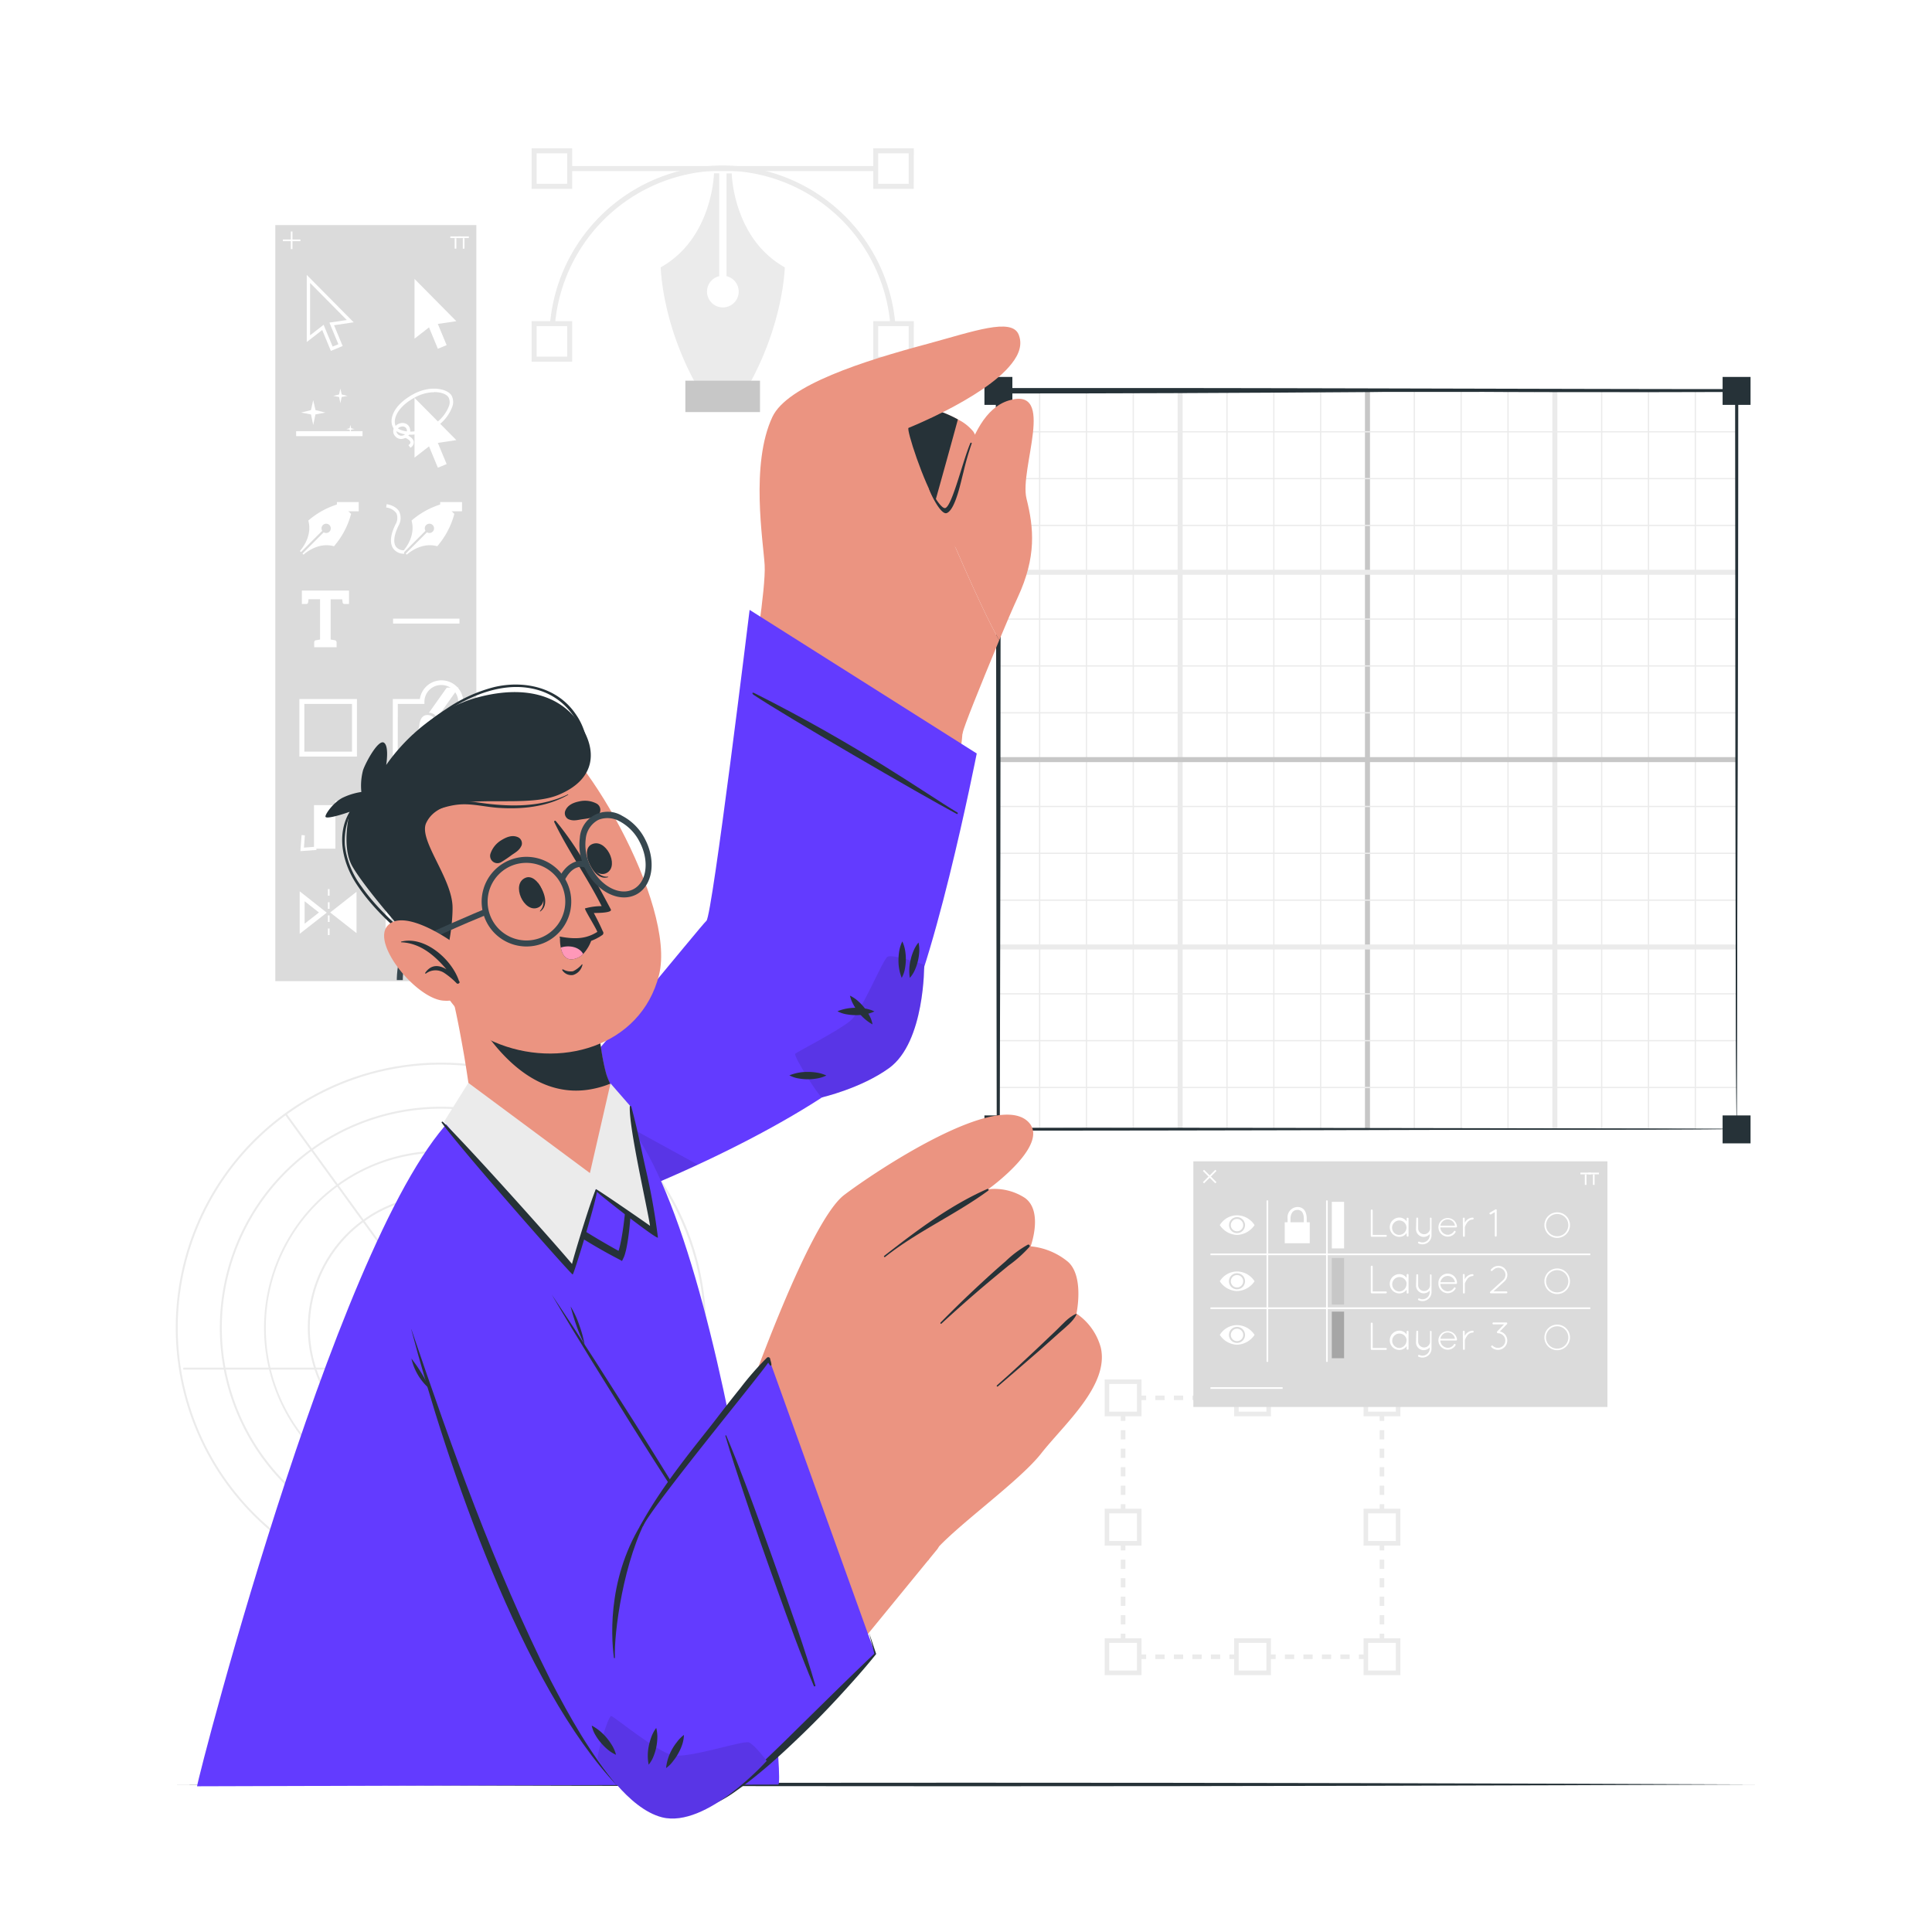 <svg class="animated" id="freepik_stories-grid-design" xmlns="http://www.w3.org/2000/svg" viewBox="0 0 500 500" version="1.1" xmlns:xlink="http://www.w3.org/1999/xlink" xmlns:svgjs="http://svgjs.com/svgjs"><style>svg#freepik_stories-grid-design:not(.animated) .animable {opacity: 0;}svg#freepik_stories-grid-design.animated #freepik--background-complete--inject-31 {animation: 1s 1 forwards cubic-bezier(.36,-0.01,.5,1.38) slideRight;animation-delay: 0s;}svg#freepik_stories-grid-design.animated #freepik--Table--inject-31 {animation: 1s 1 forwards cubic-bezier(.36,-0.01,.5,1.38) slideRight;animation-delay: 0s;}svg#freepik_stories-grid-design.animated #freepik--Grid--inject-31 {animation: 1s 1 forwards cubic-bezier(.36,-0.01,.5,1.38) zoomOut;animation-delay: 0s;}svg#freepik_stories-grid-design.animated #freepik--tools-2--inject-31 {animation: 1s 1 forwards cubic-bezier(.36,-0.01,.5,1.38) slideUp;animation-delay: 0s;}svg#freepik_stories-grid-design.animated #freepik--tools-1--inject-31 {animation: 1s 1 forwards cubic-bezier(.36,-0.01,.5,1.38) slideLeft;animation-delay: 0s;}svg#freepik_stories-grid-design.animated #freepik--Character--inject-31 {animation: 1s 1 forwards cubic-bezier(.36,-0.01,.5,1.38) lightSpeedRight;animation-delay: 0s;}            @keyframes slideRight {                0% {                    opacity: 0;                    transform: translateX(30px);                }                100% {                    opacity: 1;                    transform: translateX(0);                }            }                    @keyframes zoomOut {                0% {                    opacity: 0;                    transform: scale(1.5);                }                100% {                    opacity: 1;                    transform: scale(1);                }            }                    @keyframes slideUp {                0% {                    opacity: 0;                    transform: translateY(30px);                }                100% {                    opacity: 1;                    transform: inherit;                }            }                    @keyframes slideLeft {                0% {                    opacity: 0;                    transform: translateX(-30px);                }                100% {                    opacity: 1;                    transform: translateX(0);                }            }                    @keyframes lightSpeedRight {              from {                transform: translate3d(50%, 0, 0) skewX(-20deg);                opacity: 0;              }              60% {                transform: skewX(10deg);                opacity: 1;              }              80% {                transform: skewX(-2deg);              }              to {                opacity: 1;                transform: translate3d(0, 0, 0);              }            }        </style><g id="freepik--background-complete--inject-31" class="animable" style="transform-origin: 203.955px 235.955px;"><path d="M114.12,412.25a68.62,68.62,0,1,1,68.61-68.61A68.69,68.69,0,0,1,114.12,412.25Zm0-136.73a68.12,68.12,0,1,0,68.11,68.12A68.2,68.2,0,0,0,114.12,275.52Z" style="fill: rgb(235, 235, 235); transform-origin: 114.11px 343.63px;" id="elq7fy3pgbdhc" class="animable"></path><path d="M114.12,400.86a57.22,57.22,0,1,1,57.22-57.22A57.29,57.29,0,0,1,114.12,400.86Zm0-113.94a56.72,56.72,0,1,0,56.72,56.72A56.78,56.78,0,0,0,114.12,286.92Z" style="fill: rgb(235, 235, 235); transform-origin: 114.12px 343.64px;" id="elqhyr7ouyi2a" class="animable"></path><path d="M114.12,389.46A45.83,45.83,0,1,1,160,343.64,45.88,45.88,0,0,1,114.12,389.46Zm0-91.15a45.33,45.33,0,1,0,45.33,45.33A45.38,45.38,0,0,0,114.12,298.31Z" style="fill: rgb(235, 235, 235); transform-origin: 114.17px 343.63px;" id="el98i1hczfklf" class="animable"></path><path d="M114.12,378.07a34.44,34.44,0,1,1,34.43-34.43A34.47,34.47,0,0,1,114.12,378.07Zm0-68.37a33.94,33.94,0,1,0,33.93,33.94A34,34,0,0,0,114.12,309.7Z" style="fill: rgb(235, 235, 235); transform-origin: 114.11px 343.63px;" id="eldyssoi9w0y5" class="animable"></path><path d="M114.12,366.67a23,23,0,1,1,23-23A23.06,23.06,0,0,1,114.12,366.67Zm0-45.57a22.54,22.54,0,1,0,22.54,22.54A22.56,22.56,0,0,0,114.12,321.1Z" style="fill: rgb(235, 235, 235); transform-origin: 114.12px 343.67px;" id="el0aah2gjbx3rq" class="animable"></path><path d="M114.12,355.28a11.65,11.65,0,1,1,11.64-11.64A11.66,11.66,0,0,1,114.12,355.28Zm0-22.79a11.15,11.15,0,1,0,11.14,11.15A11.16,11.16,0,0,0,114.12,332.49Z" style="fill: rgb(235, 235, 235); transform-origin: 114.11px 343.63px;" id="eltjjx5zfx0i" class="animable"></path><rect x="113.87" y="343.64" width="0.5" height="68.37" style="fill: rgb(235, 235, 235); transform-origin: 114.12px 377.825px;" id="elhniyawahor4" class="animable"></rect><g id="eldtcykdecjea"><rect x="146.38" y="320.02" width="0.5" height="68.37" style="fill: rgb(235, 235, 235); transform-origin: 146.63px 354.205px; transform: rotate(-72deg);" class="animable"></rect></g><polygon points="114.32 343.78 113.92 343.49 154.1 288.18 154.5 288.47 114.32 343.78" style="fill: rgb(235, 235, 235); transform-origin: 134.21px 315.98px;" id="elu9jdd5kgy0r" class="animable"></polygon><polygon points="113.92 343.78 73.73 288.47 74.14 288.18 114.32 343.49 113.92 343.78" style="fill: rgb(235, 235, 235); transform-origin: 94.025px 315.98px;" id="eljhxkon8wp7o" class="animable"></polygon><g id="el9560di0tlog"><rect x="47.43" y="353.95" width="68.36" height="0.5" style="fill: rgb(235, 235, 235); transform-origin: 81.61px 354.2px; transform: rotate(-18.01deg);" class="animable"></rect></g><polygon points="358.24 429.35 356.47 429.35 356.47 428.17 357.06 428.17 357.06 427.58 358.24 427.58 358.24 429.35" style="fill: rgb(235, 235, 235); transform-origin: 357.355px 428.465px;" id="ellafy04z3g3b" class="animable"></polygon><path d="M354.08,429.35h-2.4v-1.18h2.4Zm-4.79,0h-2.4v-1.18h2.4Zm-4.79,0h-2.39v-1.18h2.39Zm-4.79,0h-2.39v-1.18h2.39Zm-4.78,0h-2.4v-1.18h2.4Zm-4.79,0h-2.4v-1.18h2.4Zm-4.79,0H323v-1.18h2.39Zm-4.79,0h-2.39v-1.18h2.39Zm-4.78,0h-2.4v-1.18h2.4Zm-4.79,0h-2.4v-1.18H311Zm-4.79,0h-2.39v-1.18h2.39Zm-4.79,0H299v-1.18h2.39Zm-4.79,0h-2.39v-1.18h2.39Z" style="fill: rgb(235, 235, 235); transform-origin: 324.155px 428.76px;" id="el8ptx4bf0xm9" class="animable"></path><polygon points="291.84 429.35 290.06 429.35 290.06 427.58 291.25 427.58 291.25 428.17 291.84 428.17 291.84 429.35" style="fill: rgb(235, 235, 235); transform-origin: 290.95px 428.465px;" id="elscw7qy2e8cs" class="animable"></polygon><path d="M291.25,425.18h-1.19v-2.39h1.19Zm0-4.78h-1.19V418h1.19Zm0-4.79h-1.19v-2.4h1.19Zm0-4.79h-1.19v-2.39h1.19Zm0-4.79h-1.19v-2.39h1.19Zm0-4.78h-1.19v-2.4h1.19Zm0-4.79h-1.19v-2.4h1.19Zm0-4.79h-1.19v-2.39h1.19Zm0-4.79h-1.19v-2.39h1.19Zm0-4.79h-1.19V379.7h1.19Zm0-4.78h-1.19v-2.4h1.19Zm0-4.79h-1.19v-2.39h1.19Zm0-4.79h-1.19v-2.39h1.19Z" style="fill: rgb(235, 235, 235); transform-origin: 290.655px 395.26px;" id="el8pp5weqf74" class="animable"></path><polygon points="291.25 362.94 290.06 362.94 290.06 361.17 291.84 361.17 291.84 362.35 291.25 362.35 291.25 362.94" style="fill: rgb(235, 235, 235); transform-origin: 290.95px 362.055px;" id="elco4no8qv8xf" class="animable"></polygon><path d="M354.08,362.35h-2.4v-1.18h2.4Zm-4.79,0h-2.4v-1.18h2.4Zm-4.79,0h-2.39v-1.18h2.39Zm-4.79,0h-2.39v-1.18h2.39Zm-4.78,0h-2.4v-1.18h2.4Zm-4.79,0h-2.4v-1.18h2.4Zm-4.79,0H323v-1.18h2.39Zm-4.79,0h-2.39v-1.18h2.39Zm-4.78,0h-2.4v-1.18h2.4Zm-4.79,0h-2.4v-1.18H311Zm-4.79,0h-2.39v-1.18h2.39Zm-4.79,0H299v-1.18h2.39Zm-4.79,0h-2.39v-1.18h2.39Z" style="fill: rgb(235, 235, 235); transform-origin: 324.155px 361.76px;" id="el5nyk7anypu6" class="animable"></path><polygon points="358.24 362.94 357.06 362.94 357.06 362.35 356.47 362.35 356.47 361.17 358.24 361.17 358.24 362.94" style="fill: rgb(235, 235, 235); transform-origin: 357.355px 362.055px;" id="elxu4djuk6s6" class="animable"></polygon><path d="M358.24,425.18h-1.18v-2.39h1.18Zm0-4.78h-1.18V418h1.18Zm0-4.79h-1.18v-2.4h1.18Zm0-4.79h-1.18v-2.39h1.18Zm0-4.79h-1.18v-2.39h1.18Zm0-4.78h-1.18v-2.4h1.18Zm0-4.79h-1.18v-2.4h1.18Zm0-4.79h-1.18v-2.39h1.18Zm0-4.79h-1.18v-2.39h1.18Zm0-4.78h-1.18v-2.4h1.18Zm0-4.79h-1.18v-2.4h1.18Zm0-4.79h-1.18v-2.39h1.18Zm0-4.79h-1.18v-2.39h1.18Z" style="fill: rgb(235, 235, 235); transform-origin: 357.65px 395.26px;" id="elnhz5hk07qi" class="animable"></path><rect x="286.48" y="424.59" width="8.35" height="8.35" style="fill: rgb(255, 255, 255); transform-origin: 290.655px 428.765px;" id="el6x0k2mxs9uu" class="animable"></rect><path d="M295.42,433.53h-9.53V424h9.53Zm-8.35-1.19h7.17v-7.16h-7.17Z" style="fill: rgb(235, 235, 235); transform-origin: 290.655px 428.765px;" id="elimd8b543pm" class="animable"></path><rect x="286.48" y="391.09" width="8.35" height="8.35" style="fill: rgb(255, 255, 255); transform-origin: 290.655px 395.265px;" id="elynt006tly" class="animable"></rect><path d="M295.42,400h-9.53v-9.54h9.53Zm-8.35-1.19h7.17v-7.16h-7.17Z" style="fill: rgb(235, 235, 235); transform-origin: 290.655px 395.23px;" id="el6rlq4tcos7m" class="animable"></path><rect x="286.48" y="357.59" width="8.35" height="8.35" style="fill: rgb(255, 255, 255); transform-origin: 290.655px 361.765px;" id="ele1us5h0n28" class="animable"></rect><path d="M295.42,366.53h-9.53V357h9.53Zm-8.35-1.19h7.17v-7.16h-7.17Z" style="fill: rgb(235, 235, 235); transform-origin: 290.655px 361.765px;" id="elc5p2zxjcgu5" class="animable"></path><rect x="353.48" y="424.59" width="8.35" height="8.35" style="fill: rgb(255, 255, 255); transform-origin: 357.655px 428.765px;" id="elgubsc5v1sst" class="animable"></rect><path d="M362.42,433.53h-9.53V424h9.53Zm-8.35-1.19h7.17v-7.16h-7.17Z" style="fill: rgb(235, 235, 235); transform-origin: 357.655px 428.765px;" id="elioltwanwb89" class="animable"></path><rect x="353.48" y="391.09" width="8.35" height="8.35" style="fill: rgb(255, 255, 255); transform-origin: 357.655px 395.265px;" id="el3pcnwmn0uxp" class="animable"></rect><path d="M362.42,400h-9.53v-9.54h9.53Zm-8.35-1.19h7.17v-7.16h-7.17Z" style="fill: rgb(235, 235, 235); transform-origin: 357.655px 395.23px;" id="elclixhjcv97q" class="animable"></path><rect x="353.48" y="357.59" width="8.35" height="8.35" style="fill: rgb(255, 255, 255); transform-origin: 357.655px 361.765px;" id="elk3jystmw4r" class="animable"></rect><path d="M362.42,366.53h-9.53V357h9.53Zm-8.35-1.19h7.17v-7.16h-7.17Z" style="fill: rgb(235, 235, 235); transform-origin: 357.655px 361.765px;" id="elg8cmafs226h" class="animable"></path><rect x="319.98" y="357.59" width="8.35" height="8.35" style="fill: rgb(255, 255, 255); transform-origin: 324.155px 361.765px;" id="elck85ym6pysa" class="animable"></rect><path d="M328.92,366.53h-9.53V357h9.53Zm-8.35-1.19h7.17v-7.16h-7.17Z" style="fill: rgb(235, 235, 235); transform-origin: 324.155px 361.765px;" id="ell4s808rxg4" class="animable"></path><rect x="319.98" y="424.59" width="8.35" height="8.35" style="fill: rgb(255, 255, 255); transform-origin: 324.155px 428.765px;" id="elrjbk1vh2mfs" class="animable"></rect><path d="M328.92,433.53h-9.53V424h9.53Zm-8.35-1.19h7.17v-7.16h-7.17Z" style="fill: rgb(235, 235, 235); transform-origin: 324.155px 428.765px;" id="elbkj1npczntn" class="animable"></path><path d="M203.1,69.18s-.26,14.49-9.54,30.93H180.49C171.21,83.67,171,69.18,171,69.18c13.43-7.51,13.78-24.32,13.78-24.32h1.35V71.47a4.1,4.1,0,1,0,1.89,0V44.86h1.35S189.67,61.67,203.1,69.18Z" style="fill: rgb(235, 235, 235); transform-origin: 187.05px 72.485px;" id="elt5cgbzce61q" class="animable"></path><rect x="177.37" y="98.52" width="19.32" height="8.13" style="fill: rgb(199, 199, 199); transform-origin: 187.03px 102.585px;" id="elux83orqzclp" class="animable"></rect><path d="M231.87,88.36h-1.3a43.55,43.55,0,1,0-87.09,0h-1.3a44.85,44.85,0,1,1,89.69,0Z" style="fill: rgb(235, 235, 235); transform-origin: 187.025px 65.6px;" id="elzpte3hc7ybg" class="animable"></path><rect x="141.82" y="42.97" width="89.4" height="1.3" style="fill: rgb(235, 235, 235); transform-origin: 186.52px 43.62px;" id="eljzmmfktr5tg" class="animable"></rect><rect x="138.23" y="83.76" width="9.19" height="9.19" style="fill: rgb(255, 255, 255); transform-origin: 142.825px 88.355px;" id="elj4hgyw6ceta" class="animable"></rect><path d="M148.08,93.61h-10.5V83.11h10.5Zm-9.2-1.31h7.9V84.41h-7.9Z" style="fill: rgb(235, 235, 235); transform-origin: 142.83px 88.36px;" id="elav1puxsakgo" class="animable"></path><rect x="138.23" y="39.03" width="9.19" height="9.19" style="fill: rgb(255, 255, 255); transform-origin: 142.825px 43.625px;" id="elslxmhgpmy6l" class="animable"></rect><path d="M148.08,48.87h-10.5V38.38h10.5Zm-9.2-1.3h7.9V39.68h-7.9Z" style="fill: rgb(235, 235, 235); transform-origin: 142.83px 43.625px;" id="elf6htev2w1da" class="animable"></path><rect x="226.62" y="83.76" width="9.19" height="9.19" style="fill: rgb(255, 255, 255); transform-origin: 231.215px 88.355px;" id="elnknkb37moeg" class="animable"></rect><path d="M236.47,93.61H226V83.11h10.5Zm-9.2-1.31h7.9V84.41h-7.9Z" style="fill: rgb(235, 235, 235); transform-origin: 231.25px 88.36px;" id="eln7v639zxnei" class="animable"></path><rect x="226.62" y="39.03" width="9.19" height="9.19" style="fill: rgb(255, 255, 255); transform-origin: 231.215px 43.625px;" id="el3lzam7x453t" class="animable"></rect><path d="M236.47,48.87H226V38.38h10.5Zm-9.2-1.3h7.9V39.68h-7.9Z" style="fill: rgb(235, 235, 235); transform-origin: 231.25px 43.625px;" id="elvso12eqy74i" class="animable"></path></g><g id="freepik--Table--inject-31" class="animable" style="transform-origin: 250px 461.822px;"><path d="M45.75,461.82c130.86-.61,277.64-.61,408.5,0-130.86.62-277.64.61-408.5,0Z" style="fill: rgb(38, 50, 56); transform-origin: 250px 461.822px;" id="elf20me7zww7o" class="animable"></path></g><g id="freepik--Grid--inject-31" class="animable" style="transform-origin: 353.905px 196.725px;"><rect x="268.89" y="100.97" width="0.33" height="191.23" style="fill: rgb(235, 235, 235); transform-origin: 269.055px 196.585px;" id="elm82jpcjkack" class="animable"></rect><rect x="281.01" y="100.97" width="0.33" height="191.23" style="fill: rgb(235, 235, 235); transform-origin: 281.175px 196.585px;" id="elhp8udxoi7qo" class="animable"></rect><rect x="293.13" y="100.97" width="0.33" height="191.23" style="fill: rgb(235, 235, 235); transform-origin: 293.295px 196.585px;" id="el4crurauavuc" class="animable"></rect><rect x="304.77" y="100.97" width="1.3" height="191.23" style="fill: rgb(235, 235, 235); transform-origin: 305.42px 196.585px;" id="ell4x9nm9l5dg" class="animable"></rect><rect x="317.38" y="100.97" width="0.33" height="191.23" style="fill: rgb(235, 235, 235); transform-origin: 317.545px 196.585px;" id="el1hsyck5mnxh" class="animable"></rect><rect x="329.5" y="100.97" width="0.33" height="191.23" style="fill: rgb(235, 235, 235); transform-origin: 329.665px 196.585px;" id="el3m352135k91" class="animable"></rect><rect x="341.62" y="100.97" width="0.33" height="191.23" style="fill: rgb(235, 235, 235); transform-origin: 341.785px 196.585px;" id="elb201n54d1aj" class="animable"></rect><rect x="353.25" y="100.97" width="1.3" height="191.23" style="fill: rgb(199, 199, 199); transform-origin: 353.9px 196.585px;" id="elyaauxxp5pv" class="animable"></rect><rect x="365.86" y="100.97" width="0.33" height="191.23" style="fill: rgb(235, 235, 235); transform-origin: 366.025px 196.585px;" id="elpxxcr18rwtn" class="animable"></rect><rect x="377.98" y="100.97" width="0.33" height="191.23" style="fill: rgb(235, 235, 235); transform-origin: 378.145px 196.585px;" id="el92h2mj7f28b" class="animable"></rect><rect x="390.11" y="100.97" width="0.33" height="191.23" style="fill: rgb(235, 235, 235); transform-origin: 390.275px 196.585px;" id="el8qoixlo4b78" class="animable"></rect><rect x="401.74" y="100.97" width="1.3" height="191.23" style="fill: rgb(235, 235, 235); transform-origin: 402.39px 196.585px;" id="el8sbyubjehy6" class="animable"></rect><rect x="414.35" y="100.97" width="0.33" height="191.23" style="fill: rgb(235, 235, 235); transform-origin: 414.515px 196.585px;" id="el7zan6xr6av5" class="animable"></rect><rect x="426.47" y="100.97" width="0.33" height="191.23" style="fill: rgb(235, 235, 235); transform-origin: 426.635px 196.585px;" id="elp9w1ycwnnp" class="animable"></rect><rect x="438.59" y="100.97" width="0.33" height="191.23" style="fill: rgb(235, 235, 235); transform-origin: 438.755px 196.585px;" id="el93879zez5s6" class="animable"></rect><rect x="258.29" y="111.58" width="191.23" height="0.33" style="fill: rgb(235, 235, 235); transform-origin: 353.905px 111.745px;" id="el0nwoxv38k1v" class="animable"></rect><rect x="258.29" y="123.7" width="191.23" height="0.33" style="fill: rgb(235, 235, 235); transform-origin: 353.905px 123.865px;" id="eljrw95l4apho" class="animable"></rect><rect x="258.29" y="135.82" width="191.23" height="0.33" style="fill: rgb(235, 235, 235); transform-origin: 353.905px 135.985px;" id="elkwsde6qoe9s" class="animable"></rect><rect x="258.29" y="147.45" width="191.23" height="1.3" style="fill: rgb(235, 235, 235); transform-origin: 353.905px 148.1px;" id="elr8an3g9axtc" class="animable"></rect><rect x="258.29" y="160.06" width="191.23" height="0.33" style="fill: rgb(235, 235, 235); transform-origin: 353.905px 160.225px;" id="eler1sar4nm5j" class="animable"></rect><rect x="258.29" y="172.18" width="191.23" height="0.33" style="fill: rgb(235, 235, 235); transform-origin: 353.905px 172.345px;" id="elobrnqmw8gp" class="animable"></rect><rect x="258.29" y="184.31" width="191.23" height="0.33" style="fill: rgb(235, 235, 235); transform-origin: 353.905px 184.475px;" id="elh5784m5it4a" class="animable"></rect><rect x="258.29" y="195.94" width="191.23" height="1.3" style="fill: rgb(199, 199, 199); transform-origin: 353.905px 196.59px;" id="el2u8ge23p0m3" class="animable"></rect><rect x="258.29" y="208.55" width="191.23" height="0.33" style="fill: rgb(235, 235, 235); transform-origin: 353.905px 208.715px;" id="el8ckg7sjp6m5" class="animable"></rect><rect x="258.29" y="220.67" width="191.23" height="0.33" style="fill: rgb(235, 235, 235); transform-origin: 353.905px 220.835px;" id="eld3j8y0m6dh" class="animable"></rect><rect x="258.29" y="232.79" width="191.23" height="0.33" style="fill: rgb(235, 235, 235); transform-origin: 353.905px 232.955px;" id="elmbzlt317x7q" class="animable"></rect><rect x="258.29" y="244.43" width="191.23" height="1.3" style="fill: rgb(235, 235, 235); transform-origin: 353.905px 245.08px;" id="ela8jxu1fs0d7" class="animable"></rect><rect x="258.29" y="257.04" width="191.23" height="0.33" style="fill: rgb(235, 235, 235); transform-origin: 353.905px 257.205px;" id="el3bbjd5itl6b" class="animable"></rect><rect x="258.29" y="269.16" width="191.23" height="0.33" style="fill: rgb(235, 235, 235); transform-origin: 353.905px 269.325px;" id="elaktfv932xhc" class="animable"></rect><rect x="258.29" y="281.28" width="191.23" height="0.33" style="fill: rgb(235, 235, 235); transform-origin: 353.905px 281.445px;" id="el6uiv8hija29" class="animable"></rect><path d="M449.42,292.21c-.05,0-191.06.06-191.12.08s0-191.09-.08-191.12V101h.16c.05,0,191.07.1,191.13.08s-.14,191.07-.09,191.12Zm0,0s-.19-191.38,0-191l-191,.08.17-.16s0,191.39-.17,191l191,.08Z" style="fill: rgb(38, 50, 56); transform-origin: 353.871px 196.645px;" id="elkpz3lercvb" class="animable"></path><path d="M449.42,292.21c-47.62.12-143.39.42-191,.39l-.13,0a12.08,12.08,0,0,1-.34-3.32c-.1-51.62-.13-112.54-.2-164.24,0-3.82,0-14.19,0-17.92a38.63,38.63,0,0,1,.17-5.58l.13-.79-.17,0a.21.21,0,0,0-.15.19l.5-.5h.16l-.28.08c1.07-.08,2.35-.1,3.27-.09l20.9,0c43.18-.06,123.18.27,167.09.27l.25,0a15.2,15.2,0,0,1,.24,2.55v3.74c0,51.54-.25,132.9-.43,185.15Zm0,0c-.41-49.9,0-130-.22-179.18,0-2.57,0-7.77,0-10.34,0-.39.13-.81.2-1.29h.25l-47.93,0c-34.49.06-85.09,0-119.45,0-6.64,0-17,.14-23.6-.06l-.29.08h-.16l.5-.49a.9.9,0,0,1-.15.51l0-.74a46.32,46.32,0,0,1,.19,6.36c0,3.69,0,14.07,0,17.92,0,51.72-.1,112.6-.09,164.24v.75a8.47,8.47,0,0,1-.32,1.91l-.13,0c47.65-.08,143.6.13,191.24.23Z" style="fill: rgb(38, 50, 56); transform-origin: 353.788px 196.512px;" id="el7fgtvsd6l2t" class="animable"></path><path d="M449.42,292.21c-.43-52.52-.27-133.23-.37-185,0-1.45,0-4.3,0-5.78v-.15c.28,0-.63,0,.63-.17l-.06-.1c-28.34.19-67.44,0-95.37.44-28.28.23-68.45.4-97.11.38L258,101l.16-.17v.71c1.71-.66.47-.17.85-.3v.69c0,13.13,0,33.68-.05,47,0,43.52-.08,98.41-.24,141.73v1.46c-.28,0,.63,0-.64.17,61.91.24,129.37-.57,191.34-.06Zm0,0c-61.84.53-130.37-.58-191.36-.15v-1.43c.09-43.24,0-98.26,0-141.72,0-13.36,0-33.8,0-47v-.7c.38-.17-.86.3.85-.39l1.18-.48-1.18,1.18-.16.16-.36-.85c28.1.18,67.46-.11,95.14.3s69.39.41,96.22.31c-.05,1.53,0,4.21,0,5.78-.09,51.48-.14,132.8-.28,185Z" style="fill: rgb(38, 50, 56); transform-origin: 353.445px 196.348px;" id="el1m7v8b1fbyii" class="animable"></path><rect x="254.77" y="97.55" width="7.23" height="7.23" style="fill: rgb(38, 50, 56); transform-origin: 258.385px 101.165px;" id="elq59prpdkhc" class="animable"></rect><rect x="445.81" y="97.55" width="7.23" height="7.23" style="fill: rgb(38, 50, 56); transform-origin: 449.425px 101.165px;" id="elmrhnvyn4h6b" class="animable"></rect><rect x="254.77" y="288.67" width="7.23" height="7.23" style="fill: rgb(38, 50, 56); transform-origin: 258.385px 292.285px;" id="elrs4xi2dm8wq" class="animable"></rect><rect x="445.81" y="288.67" width="7.23" height="7.23" style="fill: rgb(38, 50, 56); transform-origin: 449.425px 292.285px;" id="elsos3ry5s6b" class="animable"></rect></g><g id="freepik--tools-2--inject-31" class="animable" style="transform-origin: 362.42px 332.34px;"><rect x="308.84" y="300.55" width="107.16" height="63.58" style="fill: rgb(219, 219, 219); transform-origin: 362.42px 332.34px;" id="elxvglikctyd" class="animable"></rect><polygon points="314.52 306.25 311.3 303.04 311.61 302.74 314.82 305.95 314.52 306.25" style="fill: rgb(255, 255, 255); transform-origin: 313.06px 304.495px;" id="el932cksv6ty" class="animable"></polygon><polygon points="311.61 306.25 311.3 305.95 314.52 302.74 314.82 303.04 311.61 306.25" style="fill: rgb(255, 255, 255); transform-origin: 313.06px 304.495px;" id="el8jdl0frl1es" class="animable"></polygon><g id="ela7a4pfzlkh"><rect x="410.15" y="303.95" width="0.43" height="2.7" style="fill: rgb(255, 255, 255); transform-origin: 410.365px 305.3px; transform: rotate(-44.99deg);" class="animable"></rect></g><g id="ells5hek0bmd"><rect x="409.01" y="303.48" width="2.7" height="0.43" style="fill: rgb(255, 255, 255); transform-origin: 410.36px 303.695px; transform: rotate(-45deg);" class="animable"></rect></g><g id="el6ok98hfxy6d"><rect x="412.25" y="303.95" width="0.43" height="2.7" style="fill: rgb(255, 255, 255); transform-origin: 412.465px 305.3px; transform: rotate(-44.99deg);" class="animable"></rect></g><g id="elaoa2wtsir5e"><rect x="411.11" y="303.48" width="2.7" height="0.43" style="fill: rgb(255, 255, 255); transform-origin: 412.46px 303.695px; transform: rotate(-45.02deg);" class="animable"></rect></g><rect x="327.78" y="310.67" width="0.43" height="41.78" style="fill: rgb(255, 255, 255); transform-origin: 327.995px 331.56px;" id="ellivcncqd93b" class="animable"></rect><rect x="343.19" y="310.67" width="0.43" height="41.78" style="fill: rgb(255, 255, 255); transform-origin: 343.405px 331.56px;" id="el35ywjnkteoi" class="animable"></rect><path d="M320.15,314.52a5.24,5.24,0,0,0-4.46,2.53,5.51,5.51,0,0,0,4.46,2.55,5.7,5.7,0,0,0,4.53-2.55A5.45,5.45,0,0,0,320.15,314.52Zm0,4.61a2.07,2.07,0,1,1,2.06-2.06A2.06,2.06,0,0,1,320.15,319.13Z" style="fill: rgb(255, 255, 255); transform-origin: 320.185px 317.06px;" id="eltz9lgr8y99s" class="animable"></path><path d="M321.74,317.06a1.6,1.6,0,1,1-1.6-1.6A1.6,1.6,0,0,1,321.74,317.06Z" style="fill: rgb(255, 255, 255); transform-origin: 320.14px 317.06px;" id="eliulh6f627um" class="animable"></path><path d="M320.15,329.06a5.24,5.24,0,0,0-4.46,2.53,5.51,5.51,0,0,0,4.46,2.54,5.7,5.7,0,0,0,4.53-2.54A5.45,5.45,0,0,0,320.15,329.06Zm0,4.61a2.08,2.08,0,1,1,2.06-2.07A2.07,2.07,0,0,1,320.15,333.67Z" style="fill: rgb(255, 255, 255); transform-origin: 320.185px 331.595px;" id="el7o7e7swspzp" class="animable"></path><path d="M321.74,331.59a1.6,1.6,0,1,1-1.6-1.6A1.59,1.59,0,0,1,321.74,331.59Z" style="fill: rgb(255, 255, 255); transform-origin: 320.14px 331.59px;" id="elr9y88f9dum8" class="animable"></path><path d="M320.15,342.94a5.24,5.24,0,0,0-4.46,2.53,5.51,5.51,0,0,0,4.46,2.54,5.7,5.7,0,0,0,4.53-2.54A5.45,5.45,0,0,0,320.15,342.94Zm0,4.61a2.08,2.08,0,1,1,2.06-2.07A2.06,2.06,0,0,1,320.15,347.55Z" style="fill: rgb(255, 255, 255); transform-origin: 320.185px 345.475px;" id="el978a3zbgr6m" class="animable"></path><path d="M321.74,345.48a1.6,1.6,0,1,1-1.6-1.6A1.6,1.6,0,0,1,321.74,345.48Z" style="fill: rgb(255, 255, 255); transform-origin: 320.14px 345.48px;" id="eloywusyldxbo" class="animable"></path><rect x="313.26" y="324.41" width="98.31" height="0.43" style="fill: rgb(255, 255, 255); transform-origin: 362.415px 324.625px;" id="elgb2j8mukyvu" class="animable"></rect><rect x="313.26" y="338.35" width="98.31" height="0.43" style="fill: rgb(255, 255, 255); transform-origin: 362.415px 338.565px;" id="elu8ud0czx86" class="animable"></rect><path d="M355,320.08h0a.24.24,0,0,1-.24-.24v-6.62a.25.25,0,0,1,.49,0v6.36h3.4a.26.26,0,0,1,.26.26.25.25,0,0,1-.26.24Z" style="fill: rgb(255, 255, 255); transform-origin: 356.835px 316.55px;" id="elf0bl5xwp36" class="animable"></path><path d="M364.53,315.35v4.49a.25.25,0,0,1-.49,0v-.74a2.31,2.31,0,0,1-1.87,1,2.49,2.49,0,0,1,0-5,2.33,2.33,0,0,1,1.87,1v-.73a.24.24,0,0,1,.24-.24A.24.24,0,0,1,364.53,315.35ZM364,317.6a1.87,1.87,0,1,0-1.87,2A1.94,1.94,0,0,0,364,317.6Z" style="fill: rgb(255, 255, 255); transform-origin: 362.1px 317.6px;" id="el6jfjnhhg5e4" class="animable"></path><path d="M366.54,315.34a.23.23,0,0,1,.23-.23.24.24,0,0,1,.25.23V318a1.54,1.54,0,0,0,3.07,0v-2.7a.17.17,0,0,1,0-.12s0,0,0,0h0a.18.18,0,0,1,.09-.06h.11l.12.05s.06,0,.07.08a.19.19,0,0,1,0,.1v4.35a2.35,2.35,0,0,1-2.37,2.33,2.5,2.5,0,0,1-1-.23.24.24,0,0,1-.1-.33.26.26,0,0,1,.31-.12,1.87,1.87,0,0,0,2.69-1.65v-.33a2,2,0,0,1-3.55-1.32Z" style="fill: rgb(255, 255, 255); transform-origin: 368.473px 318.57px;" id="ele6osppdidkg" class="animable"></path><path d="M372.26,317.61a2.41,2.41,0,0,1,4.81-.19h0v0a.23.23,0,0,1-.24.23h-4.08a2,2,0,0,0,1.92,1.91,1.89,1.89,0,0,0,1.61-.91.23.23,0,0,1,.32-.08.26.26,0,0,1,.08.35,2.35,2.35,0,0,1-2,1.12A2.44,2.44,0,0,1,372.26,317.61Zm.52-.4h3.76a1.9,1.9,0,0,0-3.76,0Z" style="fill: rgb(255, 255, 255); transform-origin: 374.665px 317.634px;" id="ellr5fbejagza" class="animable"></path><path d="M378.58,315.36a.24.24,0,0,1,.25-.24.24.24,0,0,1,.24.24v1.1a.75.75,0,0,1,.07-.12,2.38,2.38,0,0,1,2-1.22.24.24,0,0,1,.24.24.25.25,0,0,1-.24.25,1.77,1.77,0,0,0-1.44.81,4.25,4.25,0,0,0-.6,1.16.15.15,0,0,0,0,.08v2.18a.24.24,0,0,1-.24.24.24.24,0,0,1-.25-.24Z" style="fill: rgb(255, 255, 255); transform-origin: 379.98px 317.6px;" id="eldoonw991zq" class="animable"></path><path d="M386.85,313.7l-1,.59a.25.25,0,0,1-.13,0,.24.24,0,0,1-.21-.12.24.24,0,0,1,.09-.34L387,313a.27.27,0,0,1,.34.09.29.29,0,0,1,0,.18v6.53a.24.24,0,0,1-.25.24.24.24,0,0,1-.24-.24Z" style="fill: rgb(255, 255, 255); transform-origin: 386.414px 316.507px;" id="elfw5fmylhtsh" class="animable"></path><path d="M355,334.72h0a.25.25,0,0,1-.24-.25v-6.61a.25.25,0,1,1,.49,0v6.36h3.4a.26.26,0,0,1,.26.25.26.26,0,0,1-.26.25Z" style="fill: rgb(255, 255, 255); transform-origin: 356.833px 331.14px;" id="elr26ajhz776g" class="animable"></path><path d="M364.53,330v4.48a.25.25,0,1,1-.49,0v-.74a2.32,2.32,0,0,1-1.87,1,2.49,2.49,0,0,1,0-5,2.31,2.31,0,0,1,1.87,1V330a.25.25,0,1,1,.49,0Zm-.49,2.24a1.87,1.87,0,1,0-1.87,2A1.94,1.94,0,0,0,364,332.23Z" style="fill: rgb(255, 255, 255); transform-origin: 362.103px 332.24px;" id="elyjk4ssboy8" class="animable"></path><path d="M366.54,330a.24.24,0,0,1,.23-.24.25.25,0,0,1,.25.24v2.7a1.54,1.54,0,0,0,3.07,0V330a.17.17,0,0,1,0-.12v0s0,0,0,0a.18.18,0,0,1,.09-.06h.11l.12.05a.31.31,0,0,1,.07.09.19.19,0,0,1,0,.1v4.34a2.34,2.34,0,0,1-2.37,2.33,2.5,2.5,0,0,1-1-.23.23.23,0,0,1-.1-.32.25.25,0,0,1,.31-.13,1.73,1.73,0,0,0,.81.2,1.87,1.87,0,0,0,1.88-1.85V334a2.08,2.08,0,0,1-1.54.71,2,2,0,0,1-2-2Z" style="fill: rgb(255, 255, 255); transform-origin: 368.478px 333.245px;" id="elo1wf8hbsul" class="animable"></path><path d="M372.26,332.24a2.41,2.41,0,1,1,4.81-.18h0v0a.23.23,0,0,1-.24.22h-4.08a2,2,0,0,0,1.92,1.91,1.9,1.9,0,0,0,1.61-.9.23.23,0,0,1,.32-.09.26.26,0,0,1,.08.35,2.36,2.36,0,0,1-2,1.13A2.45,2.45,0,0,1,372.26,332.24Zm.52-.4h3.76a1.9,1.9,0,0,0-3.76,0Z" style="fill: rgb(255, 255, 255); transform-origin: 374.66px 332.147px;" id="el9num2zrp93l" class="animable"></path><path d="M378.58,330a.25.25,0,1,1,.49,0v1.09a.75.75,0,0,1,.07-.12,2.38,2.38,0,0,1,2-1.22.25.25,0,0,1,0,.49,1.8,1.8,0,0,0-1.44.81,4.4,4.4,0,0,0-.6,1.16.15.15,0,0,0,0,.08v2.18a.25.25,0,1,1-.49,0Z" style="fill: rgb(255, 255, 255); transform-origin: 379.958px 332.235px;" id="elb3ekjpb9j4l" class="animable"></path><path d="M385.68,334.28l3.32-3a1.85,1.85,0,0,0,.61-1.36,1.84,1.84,0,0,0-1.82-1.82,1.81,1.81,0,0,0-1.24.47l-.35.31a.24.24,0,1,1-.33-.35l.34-.33a2.43,2.43,0,0,1,1.58-.6,2.33,2.33,0,0,1,2.31,2.32,2.35,2.35,0,0,1-.76,1.72l-2.84,2.57h3.35a.25.25,0,0,1,.25.25.25.25,0,0,1-.25.25h-4a.22.22,0,0,1-.19-.08A.26.26,0,0,1,385.68,334.28Z" style="fill: rgb(255, 255, 255); transform-origin: 387.851px 331.155px;" id="ely1cwxonsj1" class="animable"></path><path d="M355,349.35h0a.24.24,0,0,1-.24-.24v-6.62a.25.25,0,0,1,.49,0v6.36h3.4a.26.26,0,0,1,.26.26.25.25,0,0,1-.26.24Z" style="fill: rgb(255, 255, 255); transform-origin: 356.835px 345.82px;" id="elzbosipdnmah" class="animable"></path><path d="M364.53,344.62v4.49a.25.25,0,0,1-.49,0v-.74a2.34,2.34,0,0,1-1.87,1,2.49,2.49,0,0,1,0-5,2.3,2.3,0,0,1,1.87,1v-.73a.24.24,0,0,1,.24-.24A.24.24,0,0,1,364.53,344.62Zm-.49,2.24a1.87,1.87,0,1,0-1.87,2A1.95,1.95,0,0,0,364,346.86Z" style="fill: rgb(255, 255, 255); transform-origin: 362.1px 346.87px;" id="elnat2n67c0xh" class="animable"></path><path d="M366.54,344.61a.23.23,0,0,1,.23-.23.24.24,0,0,1,.25.23v2.7a1.54,1.54,0,0,0,3.07,0v-2.7a.17.17,0,0,1,0-.12s0,0,0,0h0a.18.18,0,0,1,.09-.06h.11l.12.05s.06.05.07.08a.19.19,0,0,1,0,.1V349a2.35,2.35,0,0,1-2.37,2.34,2.5,2.5,0,0,1-1-.23.24.24,0,0,1-.1-.33.26.26,0,0,1,.31-.12,1.87,1.87,0,0,0,2.69-1.66v-.32a2,2,0,0,1-3.55-1.32Z" style="fill: rgb(255, 255, 255); transform-origin: 368.473px 347.86px;" id="elgol3q3xtzc5" class="animable"></path><path d="M372.26,346.87a2.41,2.41,0,0,1,4.81-.18h0v0a.23.23,0,0,1-.24.23h-4.08a2,2,0,0,0,1.92,1.9,1.88,1.88,0,0,0,1.61-.9.23.23,0,0,1,.32-.08.25.25,0,0,1,.08.34,2.36,2.36,0,0,1-2,1.13A2.45,2.45,0,0,1,372.26,346.87Zm.52-.39h3.76a1.9,1.9,0,0,0-3.76,0Z" style="fill: rgb(255, 255, 255); transform-origin: 374.665px 346.903px;" id="el83sb3g2heou" class="animable"></path><path d="M378.58,344.63a.24.24,0,0,1,.25-.24.24.24,0,0,1,.24.24v1.1a.75.75,0,0,1,.07-.12,2.38,2.38,0,0,1,2-1.22.24.24,0,0,1,.24.24.25.25,0,0,1-.24.25,1.77,1.77,0,0,0-1.44.81,4.23,4.23,0,0,0-.6,1.15.16.16,0,0,0,0,.09v2.18a.24.24,0,0,1-.24.24.24.24,0,0,1-.25-.24Z" style="fill: rgb(255, 255, 255); transform-origin: 379.98px 346.87px;" id="elq58g0st65s" class="animable"></path><path d="M390,342.69l-1.84,1.89a2.38,2.38,0,0,1,1.92,2.36,2.37,2.37,0,0,1-.71,1.7,2.42,2.42,0,0,1-1.71.71,2.35,2.35,0,0,1-1.69-.71.25.25,0,0,1,0-.36.24.24,0,0,1,.35,0,1.92,1.92,0,0,0,2.69,0,1.86,1.86,0,0,0,.56-1.34,1.91,1.91,0,0,0-1.9-1.9.26.26,0,0,1-.2-.1h0a.27.27,0,0,1,0-.37l1.77-1.82H386.5a.25.25,0,1,1,0-.5h3.31a.25.25,0,0,1,.26.25.2.2,0,0,1,0,.11A.22.22,0,0,1,390,342.69Z" style="fill: rgb(255, 255, 255); transform-origin: 387.987px 345.8px;" id="elz1yej458zpn" class="animable"></path><rect x="344.67" y="325.56" width="3.18" height="12.06" style="fill: rgb(199, 199, 199); transform-origin: 346.26px 331.59px;" id="elu0fxmpbjgte" class="animable"></rect><rect x="344.67" y="339.45" width="3.18" height="12.06" style="fill: rgb(166, 166, 166); transform-origin: 346.26px 345.48px;" id="elnwcwwybqcu" class="animable"></rect><rect x="344.67" y="311.03" width="3.18" height="12.06" style="fill: rgb(255, 255, 255); transform-origin: 346.26px 317.06px;" id="el90u2o2fcfv" class="animable"></rect><rect x="313.26" y="359.01" width="18.68" height="0.43" style="fill: rgb(255, 255, 255); transform-origin: 322.6px 359.225px;" id="elgxxe9g18fe" class="animable"></rect><rect x="332.49" y="316.32" width="6.47" height="5.43" style="fill: rgb(255, 255, 255); transform-origin: 335.725px 319.035px;" id="elhkagovdyat" class="animable"></rect><path d="M338.18,316.92h-.75v-1.43c0-1.58-.56-2.37-1.65-2.37-1.78,0-1.8,2.1-1.8,2.19v1.61h-.76v-1.61a2.66,2.66,0,0,1,2.56-2.94c1.55,0,2.4,1.1,2.4,3.12Z" style="fill: rgb(255, 255, 255); transform-origin: 335.693px 314.645px;" id="elrah9h1gq41p" class="animable"></path><path d="M403,320.37a3.31,3.31,0,1,1,3.31-3.31A3.32,3.32,0,0,1,403,320.37Zm0-6.19a2.88,2.88,0,1,0,2.88,2.88A2.88,2.88,0,0,0,403,314.18Z" style="fill: rgb(255, 255, 255); transform-origin: 403px 317.06px;" id="elbw24oti9bmh" class="animable"></path><path d="M403,334.9a3.31,3.31,0,1,1,3.31-3.31A3.31,3.31,0,0,1,403,334.9Zm0-6.19a2.88,2.88,0,1,0,2.88,2.88A2.88,2.88,0,0,0,403,328.71Z" style="fill: rgb(255, 255, 255); transform-origin: 403px 331.59px;" id="eldevbkz4xiwr" class="animable"></path><path d="M403,349.43a3.31,3.31,0,1,1,3.31-3.3A3.31,3.31,0,0,1,403,349.43Zm0-6.19a2.89,2.89,0,1,0,2.88,2.89A2.89,2.89,0,0,0,403,343.24Z" style="fill: rgb(255, 255, 255); transform-origin: 403px 346.12px;" id="el58ds01961v8" class="animable"></path></g><g id="freepik--tools-1--inject-31" class="animable" style="transform-origin: 97.265px 156.085px;"><rect x="71.25" y="58.25" width="52.03" height="195.67" style="fill: rgb(219, 219, 219); transform-origin: 97.265px 156.085px;" id="elrqdyiriuse" class="animable"></rect><g id="elxhfo12qukwf"><rect x="75.26" y="59.91" width="0.43" height="4.55" style="fill: rgb(255, 255, 255); transform-origin: 75.475px 62.185px; transform: rotate(-45deg);" class="animable"></rect></g><g id="elssithue2k7p"><rect x="73.2" y="61.98" width="4.55" height="0.43" style="fill: rgb(255, 255, 255); transform-origin: 75.475px 62.195px; transform: rotate(-45deg);" class="animable"></rect></g><g id="el6pp1i4mmtny"><rect x="117.67" y="61.65" width="0.43" height="2.7" style="fill: rgb(255, 255, 255); transform-origin: 117.885px 63px; transform: rotate(-45.01deg);" class="animable"></rect></g><g id="elfg67onm4po4"><rect x="116.54" y="61.18" width="2.7" height="0.43" style="fill: rgb(255, 255, 255); transform-origin: 117.89px 61.395px; transform: rotate(-44.99deg);" class="animable"></rect></g><g id="elnze2fah8yl"><rect x="119.78" y="61.65" width="0.43" height="2.7" style="fill: rgb(255, 255, 255); transform-origin: 119.995px 63px; transform: rotate(-45deg);" class="animable"></rect></g><g id="el5ej7j4h58ie"><rect x="118.64" y="61.18" width="2.7" height="0.43" style="fill: rgb(255, 255, 255); transform-origin: 119.99px 61.395px; transform: rotate(-44.99deg);" class="animable"></rect></g><path d="M85.63,90.81l-2.24-5.4-4,3.1V71.15L91.53,83.41l-5.08.76,2.23,5.38Zm-1.88-6.75,2.34,5.64,1.48-.61-2.32-5.6,4.5-.67-9.5-9.6V86.78Z" style="fill: rgb(255, 255, 255); transform-origin: 85.46px 80.98px;" id="elbi4o48vitt" class="animable"></path><polygon points="113.31 83.83 115.59 89.32 113.32 90.26 111.03 84.73 107.28 87.64 107.28 72.19 118.1 83.12 113.31 83.83" style="fill: rgb(255, 255, 255); transform-origin: 112.69px 81.225px;" id="el8morst3mxmi" class="animable"></polygon><g id="el14fbdhxstv9q"><rect x="76.64" y="111.59" width="17.18" height="1.28" style="fill: rgb(255, 255, 255); transform-origin: 85.23px 112.23px; transform: rotate(-52.08deg);" class="animable"></rect></g><polygon points="84.22 106.77 81.64 107.25 81.06 109.97 80.48 107.25 77.9 106.77 80.47 106.14 81.06 103.56 81.65 106.14 84.22 106.77" style="fill: rgb(255, 255, 255); transform-origin: 81.06px 106.765px;" id="el4pbcpqehgz" class="animable"></polygon><polygon points="89.95 102.46 88.43 102.74 88.09 104.34 87.75 102.74 86.24 102.46 87.75 102.09 88.09 100.58 88.44 102.09 89.95 102.46" style="fill: rgb(255, 255, 255); transform-origin: 88.095px 102.46px;" id="elizxjncuv0xd" class="animable"></polygon><polygon points="91.74 111.04 90.87 111.2 90.68 112.11 90.49 111.2 89.62 111.04 90.48 110.83 90.68 109.97 90.88 110.83 91.74 111.04" style="fill: rgb(255, 255, 255); transform-origin: 90.68px 111.04px;" id="elqdk3tiruaf" class="animable"></polygon><g id="elc3mduds1dis"><rect x="101.73" y="160.1" width="17.18" height="1.28" style="fill: rgb(255, 255, 255); transform-origin: 110.32px 160.74px; transform: rotate(-52.09deg);" class="animable"></rect></g><polygon points="113.31 114.62 115.59 120.1 113.32 121.04 111.03 115.52 107.28 118.43 107.28 102.97 118.1 113.9 113.31 114.62" style="fill: rgb(255, 255, 255); transform-origin: 112.69px 112.005px;" id="el5w7w5rvswod" class="animable"></polygon><path d="M106.23,112.51c-2.23,0-4-.78-4.57-2-.89-1.76-.22-5.48,5.32-8.5,4.4-2.4,8.79-1.41,9.87.33a3.55,3.55,0,0,1,.17,3,10.7,10.7,0,0,1-6.08,6.12h0A11.76,11.76,0,0,1,106.23,112.51Zm6.16-11a10.49,10.49,0,0,0-5,1.34c-5,2.71-5.68,6-5,7.36s4.17,2.28,8.18.51h0a10,10,0,0,0,5.61-5.59,2.79,2.79,0,0,0-.08-2.25C115.64,102.05,114.22,101.47,112.39,101.47Z" style="fill: rgb(255, 255, 255); transform-origin: 109.304px 106.547px;" id="elh8cpdl2q6v" class="animable"></path><path d="M103.82,113.61a2,2,0,0,1-1.62-.82h0a1.81,1.81,0,0,1-.25-2,2.56,2.56,0,0,1,2.2-1.32,1.92,1.92,0,0,1,1.77,1,2,2,0,0,1-.78,2.7A2.55,2.55,0,0,1,103.82,113.61Zm-.94-1.33a1.31,1.31,0,0,0,1.81.22,1.16,1.16,0,0,0,.48-1.58,1.07,1.07,0,0,0-1-.55,1.73,1.73,0,0,0-1.46.84,1,1,0,0,0,.17,1.07Z" style="fill: rgb(255, 255, 255); transform-origin: 103.96px 111.539px;" id="elr1fbkh2lrib" class="animable"></path><path d="M106.22,115.88l-.51-.68c.26-.19.55-.47.51-.76-.06-.5-1-1-1.45-1.19l.31-.8c.19.08,1.83.75,2,1.88A1.64,1.64,0,0,1,106.22,115.88Z" style="fill: rgb(255, 255, 255); transform-origin: 105.927px 114.165px;" id="elu7djbzcfjw" class="animable"></path><path d="M79.79,134.72a21,21,0,0,1,8.36-4.43L90.86,133a21,21,0,0,1-4.43,8.37c-4.33-1.23-7.87,2.18-7.87,2.18l-.28-.28,5.5-5.51a1.2,1.2,0,1,0-.39-.39l-5.5,5.51-.28-.28S81,139.05,79.79,134.72Z" style="fill: rgb(255, 255, 255); transform-origin: 84.235px 136.92px;" id="el70jfkpnnep" class="animable"></path><g id="ely9npou8zsph"><rect x="87.19" y="129.94" width="5.65" height="2.38" style="fill: rgb(255, 255, 255); transform-origin: 90.015px 131.13px; transform: rotate(-135deg);" class="animable"></rect></g><path d="M106.51,134.72a21,21,0,0,1,8.37-4.43l2.7,2.71a21.08,21.08,0,0,1-4.42,8.37c-4.33-1.23-7.88,2.18-7.88,2.18l-.28-.28,5.5-5.51a1.2,1.2,0,1,0-.39-.39l-5.5,5.51-.28-.28S107.73,139.05,106.51,134.72Z" style="fill: rgb(255, 255, 255); transform-origin: 110.955px 136.92px;" id="elatlz7s8w8kh" class="animable"></path><g id="eli7qe5i44rm"><rect x="113.92" y="129.94" width="5.65" height="2.38" style="fill: rgb(255, 255, 255); transform-origin: 116.745px 131.13px; transform: rotate(-135deg);" class="animable"></rect></g><path d="M104.61,143.3a3.31,3.31,0,0,1-2.91-1.44c-.59-.94-1-2.78.64-6.12a3.19,3.19,0,0,0,.25-2.91,3.82,3.82,0,0,0-2.64-1.49l.1-.85c.09,0,2.37.29,3.28,1.93a4,4,0,0,1-.22,3.69c-1.44,3-1.17,4.53-.69,5.3a2.51,2.51,0,0,0,2.19,1Z" style="fill: rgb(255, 255, 255); transform-origin: 102.28px 136.897px;" id="elidp3vu055q" class="animable"></path><path d="M90.32,152.84v3.47H89.16a.48.48,0,0,1-.49-.38c0-.12-.06-.39-.1-.83h-3v10.41l.59.1c.14,0,.24.06.3.06a.71.71,0,0,1,.12,0,.6.6,0,0,1,.53.63v1.2h-5.8v-1.2a.58.58,0,0,1,.5-.63.71.71,0,0,1,.12,0c.07,0,.17,0,.31-.06l.59-.1V155.08h-3c0,.44-.08.73-.1.85a.44.44,0,0,1-.46.38H78.12v-3.47h12.2Z" style="fill: rgb(255, 255, 255); transform-origin: 84.22px 160.17px;" id="elees6751d9c" class="animable"></path><path d="M92.38,195.8H77.48V180.9h14.9Zm-13.62-1.28H91.1V182.18H78.76Z" style="fill: rgb(255, 255, 255); transform-origin: 84.93px 188.35px;" id="el4lt8q4i42l" class="animable"></path><path d="M115.86,240.2H103V228.69h12.86Zm-11.59-1.27h10.31v-9H104.27Z" style="fill: rgb(255, 255, 255); transform-origin: 109.43px 234.445px;" id="elxjg1ot5coyh" class="animable"></path><path d="M108.79,243.6h-9v-8.07h9Zm-7.68-1.28h6.41v-5.51h-6.41Z" style="fill: rgb(255, 255, 255); transform-origin: 104.29px 239.565px;" id="elrm5y09h7q3" class="animable"></path><g id="elcbx96z992vn"><rect x="109.41" y="232.56" width="4.58" height="0.85" style="fill: rgb(255, 255, 255); transform-origin: 111.7px 232.985px; transform: rotate(-45deg);" class="animable"></rect></g><polygon points="113.94 233.29 113.09 233.29 113.09 231.59 111.46 231.59 111.46 230.74 113.94 230.74 113.94 233.29" style="fill: rgb(255, 255, 255); transform-origin: 112.7px 232.015px;" id="elay78dz1kyo" class="animable"></polygon><path d="M116.56,195.8h-14.9V180.9h7a5.65,5.65,0,0,1,11.24.76,5.69,5.69,0,0,1-3.3,5.14Zm-13.62-1.27h12.35v-8.6l.41-.15a4.38,4.38,0,0,0-1.49-8.5,4.35,4.35,0,0,0-4.37,4.27v.63h-6.89Z" style="fill: rgb(255, 255, 255); transform-origin: 110.78px 185.935px;" id="elzaywdz3tgd" class="animable"></path><path d="M111.08,185.08c-2.22-.37-2.53,2-2.57,2.88a2.55,2.55,0,0,1-1.79,2s3.44.95,5.17-.8S112.56,185.33,111.08,185.08Z" style="fill: rgb(255, 255, 255); transform-origin: 109.752px 187.629px;" id="elisnoqal0gpk" class="animable"></path><path d="M118.68,177.93l-5.57,7.87a2.4,2.4,0,0,0-1.72-1.32l-.39,0,4.62-6.52Z" style="fill: rgb(255, 255, 255); transform-origin: 114.84px 181.865px;" id="elhangr1lm2mk" class="animable"></path><g id="elksd9soa47uh"><rect x="81.26" y="208.36" width="5.54" height="11.28" style="fill: rgb(255, 255, 255); transform-origin: 84.03px 214px; transform: rotate(45deg);" class="animable"></rect></g><g id="elmih1qza386b"><rect x="86.75" y="207.31" width="5.54" height="2.39" style="fill: rgb(255, 255, 255); transform-origin: 89.52px 208.505px; transform: rotate(45deg);" class="animable"></rect></g><polygon points="77.74 220.28 78.05 216.12 78.9 216.19 78.66 219.36 81.84 219.12 81.9 219.97 77.74 220.28" style="fill: rgb(255, 255, 255); transform-origin: 79.82px 218.2px;" id="el0olazmjgv3ma" class="animable"></polygon><path d="M113.76,213.66a3,3,0,1,1,3-3A3,3,0,0,1,113.76,213.66Zm0-4.73a1.73,1.73,0,1,0,1.73,1.73A1.72,1.72,0,0,0,113.76,208.93Z" style="fill: rgb(255, 255, 255); transform-origin: 113.76px 210.66px;" id="elxemzl6aabkf" class="animable"></path><path d="M100,218.36l11.78-6.49,2,1.15s-8.57,5.24-10.09,5.8S100,218.36,100,218.36Z" style="fill: rgb(255, 255, 255); transform-origin: 106.89px 215.429px;" id="el26iq5lk5gpp" class="animable"></path><path d="M113.72,220.34a3,3,0,1,1,3-3A3,3,0,0,1,113.72,220.34Zm0-4.73a1.73,1.73,0,1,0,1.73,1.73A1.73,1.73,0,0,0,113.72,215.61Z" style="fill: rgb(255, 255, 255); transform-origin: 113.72px 217.34px;" id="elva9ny1tchke" class="animable"></path><path d="M99.92,209.63l11.78,6.49,2-1.15s-8.58-5.24-10.1-5.8S99.92,209.63,99.92,209.63Z" style="fill: rgb(255, 255, 255); transform-origin: 106.81px 212.561px;" id="elsr3jutm1b9r" class="animable"></path><path d="M77.56,241.67v-11l7,5.53Zm1.28-8.43v5.81l3.7-2.9Z" style="fill: rgb(255, 255, 255); transform-origin: 81.06px 236.17px;" id="elpzu22inqsk" class="animable"></path><polygon points="92.27 230.79 92.27 241.5 85.45 236.15 92.27 230.79" style="fill: rgb(255, 255, 255); transform-origin: 88.86px 236.145px;" id="elu16kx6d9k6o" class="animable"></polygon><path d="M85.29,242h-.43v-1.7h.43Zm0-3.4h-.43v-1.7h.43Zm0-3.4h-.43v-1.7h.43Zm0-3.4h-.43v-1.7h.43Z" style="fill: rgb(255, 255, 255); transform-origin: 85.075px 236.05px;" id="elpggektgx5g" class="animable"></path></g><g id="freepik--Character--inject-31" class="animable" style="transform-origin: 168.081px 277.578px;"><path d="M213.52,157.84s20.23-31.45,21.75-32.64,3.31.92,4.75,2.51a19.4,19.4,0,0,1,1.59,3.56c2.27,5.72,6.49,15.74,13.1,11.64,8.68-5.4-.77-27.91-2.8-31.2a12.07,12.07,0,0,0-4-3.16c-5.4-3-14.75-5.71-21.17-1.88-8.8,5.23-15.18,14.48-21.29,22.1Z" style="fill: rgb(235, 148, 129); transform-origin: 231.884px 131.312px;" id="elu6g417do1oe" class="animable"></path><path d="M213.52,157.84s20.23-31.45,21.75-32.64,3.31.92,4.75,2.51a19.4,19.4,0,0,1,1.59,3.56c2.27-8.08,4.74-17,6.29-22.72-5.4-3-14.75-5.71-21.17-1.88-8.8,5.23-15.18,14.48-21.29,22.1Z" style="fill: rgb(38, 50, 56); transform-origin: 226.67px 131.312px;" id="eli4gfw4bfuck" class="animable"></path><path d="M249.08,189.83c.51-2.14,4.08-11,9.51-24.12-5.37-9.58-13.84-29.92-16.1-35.29-3.54-5.55-8-19.43-7.36-19.68,1.12-.46,5.07-2.11,9.7-4.48,6.11-3.15,13.43-7.56,17-12.17,2-2.52,2.8-5.06,1.79-7.52C261.81,82.16,252,85.74,240,89c-16.37,4.38-36.24,10.65-40.11,18.91-5.73,12.2-2.36,32.23-2,38.31s-3.1,26.71-3.1,26.71C215.08,183.44,248.38,192.67,249.08,189.83Z" style="fill: rgb(235, 148, 129); transform-origin: 229.423px 137.433px;" id="el56dobqy5j45" class="animable"></path><path d="M258.59,165.71c1.86-4.48,3.57-8.45,4.8-11.11,4.87-10.5,4.18-17.91,2.27-25.55s7.84-29.12-4.55-25.42-12.94,29.49-16.36,29c-.65-.1-1.44-.93-2.26-2.23C244.75,135.79,253.22,156.13,258.59,165.71Z" style="fill: rgb(235, 148, 129); transform-origin: 255.002px 134.458px;" id="elrk9pi52o6hj" class="animable"></path><path d="M240.51,126.71c-.09-.29.11-.32.28,0,.51,1,2.86,5.17,3.89,4.76,1.79-.73,4.47-12.17,6.44-16.77.1-.25.45-.12.34.11a75.78,75.78,0,0,0-2.13,7.42c-.64,2.35-2.05,9.64-4.3,10.55C243.52,133.38,240.86,127.85,240.51,126.71Z" style="fill: rgb(38, 50, 56); transform-origin: 245.984px 123.695px;" id="elvrq30k8f90r" class="animable"></path><path d="M249.08,189.83C248,205.57,232.61,263.7,229.92,268c-6.59,10.45-68.92,41.12-75.28,43.41-16.73,6-33.29-2.25-11.79-24.66,10.14-10.56,38.75-43.68,40.94-47.4s11-68.89,11.83-71.88S250.22,173.3,249.08,189.83Z" style="fill: rgb(235, 148, 129); transform-origin: 190.864px 240.1px;" id="el3twgto4j73x" class="animable"></path><path d="M194,157.84,252.78,195s-11.86,60.3-21.17,73.16c-8.25,11.39-37.6,29.05-75.15,43.45-27.47,10.53-31.56-8.09-14.53-25.32,9.53-9.65,39.37-46.62,40.9-48S194,157.84,194,157.84Z" style="fill: rgb(99, 59, 255); transform-origin: 192.277px 236.257px;" id="elqpal7fpr80d" class="animable"></path><path d="M247.61,210.65c-9-4.79-45.07-25.75-52.55-30.81-.52-.35-.43-.76.16-.47,27.29,13.72,44,25.77,52.57,30.92C248,210.42,247.84,210.77,247.61,210.65Z" style="fill: rgb(38, 50, 56); transform-origin: 221.303px 194.973px;" id="elxjg3m6wtmv" class="animable"></path><path d="M212.71,284c-.81-.25-7.49-10.78-6.89-11.31s11-5.83,14.21-8.48,8.36-15.88,9.7-16.62,9.45,2.08,9.45,2.08.22,20-9.07,26.74C222.85,281.67,212.71,284,212.71,284Z" style="fill: rgb(99, 59, 255); transform-origin: 222.481px 265.733px;" id="ela8jrjg3imdn" class="animable"></path><g id="elhtbv0oklteg"><path d="M212.71,284c-.81-.25-7.49-10.78-6.89-11.31s11-5.83,14.21-8.48,8.36-15.88,9.7-16.62,9.45,2.08,9.45,2.08.22,20-9.07,26.74C222.85,281.67,212.71,284,212.71,284Z" style="fill: rgb(0, 1, 2); opacity: 0.1; transform-origin: 222.481px 265.733px;" class="animable"></path></g><path d="M225.8,265.11a12,12,0,0,1-3.63-3.13,13.22,13.22,0,0,1-1.31-2,8.67,8.67,0,0,1-.89-2.3,8.6,8.6,0,0,1,2.06,1.37,13.15,13.15,0,0,1,1.63,1.71,13,13,0,0,1,1.3,2A7.09,7.09,0,0,1,225.8,265.11Z" style="fill: rgb(38, 50, 56); transform-origin: 222.885px 261.395px;" id="elchd6c5d4d8q" class="animable"></path><path d="M235.46,253.07a12,12,0,0,1,.24-4.79,13.06,13.06,0,0,1,.74-2.24,8.64,8.64,0,0,1,1.27-2.12,8.66,8.66,0,0,1,.19,2.46,13.39,13.39,0,0,1-1.11,4.59A7.56,7.56,0,0,1,235.46,253.07Z" style="fill: rgb(38, 50, 56); transform-origin: 236.621px 248.495px;" id="elateqaklnrjb" class="animable"></path><path d="M233.36,253.06a11.93,11.93,0,0,1-.83-4.72,13.44,13.44,0,0,1,.22-2.35,8.73,8.73,0,0,1,.77-2.35,9,9,0,0,1,.73,2.37,13.31,13.31,0,0,1-.06,4.71A7.3,7.3,0,0,1,233.36,253.06Z" style="fill: rgb(38, 50, 56); transform-origin: 233.478px 248.35px;" id="el5pkdq96a1bx" class="animable"></path><path d="M204.3,278.3a12.26,12.26,0,0,1,4.78-.89,13.85,13.85,0,0,1,2.39.2,8.85,8.85,0,0,1,2.39.73,8.5,8.5,0,0,1-2.39.76,13.76,13.76,0,0,1-4.79,0A7.6,7.6,0,0,1,204.3,278.3Z" style="fill: rgb(38, 50, 56); transform-origin: 209.08px 278.359px;" id="elcg9k38pl9r7" class="animable"></path><path d="M216.74,261.71a12.3,12.3,0,0,1,4.78-.89,13.83,13.83,0,0,1,2.39.19,9.26,9.26,0,0,1,2.39.74,8.73,8.73,0,0,1-2.39.76,13.7,13.7,0,0,1-2.39.21,13.9,13.9,0,0,1-2.4-.21A7.6,7.6,0,0,1,216.74,261.71Z" style="fill: rgb(38, 50, 56); transform-origin: 221.52px 261.769px;" id="elepeovbhhom" class="animable"></path><g id="elazh56dqvyi9"><path d="M180.55,301.39c-7.51,3.48-15.59,6.91-24.09,10.17-27.47,10.53-31.56-8.09-14.53-25.32,1-1,2.28-2.38,3.7-4Z" style="fill: rgb(0, 1, 2); opacity: 0.1; transform-origin: 156.162px 298.432px;" class="animable"></path></g><path d="M201.44,461.84,51,462.29c.37-3.08,38.29-150.13,68.31-175.08,12.8-10.64,36.32-2.83,39.31-.39C187.69,310.53,203.62,460,201.44,461.84Z" style="fill: rgb(99, 59, 255); transform-origin: 126.319px 372.028px;" id="elru4bls6tulh" class="animable"></path><path d="M118.24,291.68c1.55,1.64,3.15,3.23,4.77,4.8s3.3,3.06,5,4.56c3.38,3,6.83,5.86,10.41,8.57s7.22,5.34,11,7.77,7.63,4.7,11.57,6.84l-1.22.38A6,6,0,0,0,160,324c.09-.25.16-.52.24-.78.14-.53.27-1.07.38-1.63.24-1.1.42-2.22.59-3.34.33-2.26.57-4.53.79-6.81s.37-4.58.55-6.87l.46-6.9c.15,2.31.23,4.61.28,6.92s0,4.61,0,6.93-.22,4.62-.46,6.93c-.14,1.16-.29,2.32-.5,3.47-.1.58-.22,1.16-.35,1.75-.08.29-.15.58-.24.88q-.06.21-.15.45a2.63,2.63,0,0,1-.21.51l-.4.83-.82-.45A134.3,134.3,0,0,1,148.37,319c-1.91-1.22-3.75-2.56-5.61-3.87-.92-.66-1.8-1.37-2.71-2.06s-1.8-1.38-2.67-2.11a128.23,128.23,0,0,1-10.12-9.08A102.05,102.05,0,0,1,118.24,291.68Z" style="fill: rgb(38, 50, 56); transform-origin: 140.776px 309.01px;" id="elkyre2v5f4lb" class="animable"></path><path d="M107,327.76c8.09,54.89,46.4,138.31,65.35,141.15,21.11,3.16,10.71-71.87,8-73.65-2-1.34-30.86-47-51.45-80.61S105,314.19,107,327.76Z" style="fill: rgb(235, 148, 129); transform-origin: 145.901px 384.535px;" id="ellph4gor6otc" class="animable"></path><path d="M180.61,395c-3.31-4.57-41.76-66.73-54.09-85.33s-23.38-11.54-20.75,17,26.81,97.54,47.72,126.58c20.13,28,32.24,17.19,33.58-9.8C188.17,421.35,180.61,395,180.61,395Z" style="fill: rgb(99, 59, 255); transform-origin: 146.279px 384.514px;" id="elb2jt0umbm5r" class="animable"></path><path d="M185.48,402.83c-3.72-5.54-7.36-11.14-11-16.75s-7.18-11.26-10.77-16.89l-10.57-17-5.22-8.54c-1.71-2.87-3.45-5.72-5.13-8.61,1.87,2.77,3.69,5.57,5.54,8.35l5.45,8.4,10.76,16.89c3.52,5.67,7.09,11.32,10.57,17S182.1,397.08,185.48,402.83Z" style="fill: rgb(38, 50, 56); transform-origin: 164.135px 368.935px;" id="elah6n2c81wio" class="animable"></path><path d="M151.3,348a36.93,36.93,0,0,1-2.09-4.85c-.29-.83-.57-1.66-.82-2.49s-.49-1.69-.72-2.55a23.66,23.66,0,0,1,2.23,4.79A30.51,30.51,0,0,1,151.3,348Z" style="fill: rgb(38, 50, 56); transform-origin: 149.485px 343.055px;" id="el9ljcj5tlmbg" class="animable"></path><path d="M106.48,344.07c10.49,30.82,21.4,61.63,36,90.75,5,9.6,10.33,19.13,17.36,27.44-24.7-25.8-44.2-83.29-53.4-118.19Z" style="fill: rgb(38, 50, 56); transform-origin: 133.14px 403.165px;" id="elvdfe2vzfu6" class="animable"></path><path d="M106.48,351.61a38.08,38.08,0,0,1,4.78,7.89,14.57,14.57,0,0,1-4.78-7.89Z" style="fill: rgb(38, 50, 56); transform-origin: 108.87px 355.555px;" id="ellsxgjxvavoh" class="animable"></path><path d="M173.76,469.44c15.78-1.84,28.91-19.9,68.85-68.56,5.53-6.73-31.49-60.66-37.76-53.77-7.9,8.68-36.67,44.05-38.45,46.91C151.41,418.08,163.07,470.69,173.76,469.44Z" style="fill: rgb(235, 148, 129); transform-origin: 201.219px 407.983px;" id="eld9mlze1sfj" class="animable"></path><path d="M266.41,290.66c5,5.94-10.67,17.12-10.67,17.12a14.41,14.41,0,0,1,9.52,2.25c4.8,3.47,1.47,12.52,1.47,12.52a17.74,17.74,0,0,1,9.66,4c4.26,3.78,2.2,13.4,2.2,13.4a15.54,15.54,0,0,1,6.3,8.83c2.2,9.74-9.45,19.76-15.44,27.38-6.41,8.17-26.25,21.68-29.22,27.66L193.47,361.4s15.83-45.17,25-52.14C226.19,303.39,258.71,281.57,266.41,290.66Z" style="fill: rgb(235, 148, 129); transform-origin: 239.316px 346.147px;" id="elceeng5mmk2" class="animable"></path><path d="M255.47,307.72c-9.7,4.27-18.37,10.86-26.66,17.31a.19.19,0,0,0,.23.29c8.17-6.51,18.28-11,26.69-17.17A.25.25,0,0,0,255.47,307.72Z" style="fill: rgb(38, 50, 56); transform-origin: 242.309px 316.512px;" id="ellsyepqwm1n" class="animable"></path><path d="M266,322.12a28,28,0,0,0-5.79,4.33q-2.91,2.51-5.73,5.12-5.67,5.21-11.06,10.7c-.16.16.05.44.23.28,3.76-3.45,7.58-6.85,11.49-10.15q2.94-2.47,5.91-4.9a33,33,0,0,0,5.39-4.83A.37.37,0,0,0,266,322.12Z" style="fill: rgb(38, 50, 56); transform-origin: 254.932px 332.347px;" id="elinh7rvy4rf" class="animable"></path><path d="M278.43,340.05c-1.92.82-3.52,2.75-5,4.17-1.68,1.62-3.38,3.23-5.08,4.83-3.41,3.2-6.82,6.4-10.34,9.48-.18.15.05.44.23.28,3.59-3.11,7.22-6.17,10.78-9.31q2.63-2.31,5.22-4.66c1.48-1.32,3.47-2.82,4.36-4.63C278.64,340.11,278.52,340,278.43,340.05Z" style="fill: rgb(38, 50, 56); transform-origin: 268.276px 349.447px;" id="elpt1ujvjs1nn" class="animable"></path><path d="M199.1,351.85l27.42,76.23s-36.85,41.55-53,42c-10.65.29-24.23-53-5.64-78.37Z" style="fill: rgb(99, 59, 255); transform-origin: 192.596px 410.966px;" id="elw94rtt4l61" class="animable"></path><path d="M158.88,429c-.82-6.14-1.59-22.6,8.94-37.39.09-.13.32,0,.24.13-6.78,11.78-9.21,31.28-8.92,37.26C159.14,429.2,158.9,429.19,158.88,429Z" style="fill: rgb(38, 50, 56); transform-origin: 163.262px 410.351px;" id="elaxib86l8j7c" class="animable"></path><path d="M210.62,436.33c-3.47-8.22-6.49-16.62-9.49-25s-6-16.81-8.8-25.3c-1.58-4.8-3.19-9.58-4.6-14.43,0-.13.17-.22.22-.09,3.47,8.2,6.52,16.6,9.57,25s6,16.82,8.92,25.27c1.63,4.78,3.18,9.58,4.59,14.43C211.1,436.39,210.72,436.57,210.62,436.33Z" style="fill: rgb(38, 50, 56); transform-origin: 199.384px 403.946px;" id="elqxjomrikuoq" class="animable"></path><path d="M198.46,351.39a77.52,77.52,0,0,0-6.85,7.84c-2.18,2.7-4.31,5.45-6.43,8.21-4.19,5.49-13.72,16.64-19.66,27.75-.06.13.87-.18.93-.31,2.56-5.43,30.47-39.24,32.36-42.23a5.81,5.81,0,0,0,.46.68.2.2,0,0,0,.37-.13c0-.53-.23-1-.32-1.5A.5.5,0,0,0,198.46,351.39Z" style="fill: rgb(38, 50, 56); transform-origin: 182.58px 373.228px;" id="el259fc0ny392" class="animable"></path><path d="M184.24,467.1a45.61,45.61,0,0,0,5.75-4.31c1.82-1.54,3.58-3.16,5.35-4.78q5.25-4.9,10.38-10c6.85-6.71,13.66-13.49,20.64-20.12l-.05.21-1.41-5.62,1.83,5.5,0,.1-.08.11c-3,3.74-6.24,7.34-9.5,10.89s-6.65,7-10.11,10.32-7,6.62-10.76,9.68q-2.79,2.31-5.76,4.4A32.54,32.54,0,0,1,184.24,467.1Z" style="fill: rgb(38, 50, 56); transform-origin: 205.485px 444.79px;" id="elhpzrj8z8emr" class="animable"></path><path d="M154.68,455.21c-.35-.8,2.7-11.22,3.5-11.1s11.91,9.43,16.1,10.18,18.06-3.93,19.53-3.36,4.61,4.78,4.61,4.78-15.62,17.49-27.07,14.61C162.4,468.07,154.68,455.21,154.68,455.21Z" style="fill: rgb(99, 59, 255); transform-origin: 176.536px 457.375px;" id="eltamf3iuraun" class="animable"></path><g id="elfmvrqdbcavc"><path d="M154.68,455.21c-.35-.8,2.7-11.22,3.5-11.1s11.91,9.43,16.1,10.18,18.06-3.93,19.53-3.36,4.61,4.78,4.61,4.78-15.62,17.49-27.07,14.61C162.4,468.07,154.68,455.21,154.68,455.21Z" style="fill: rgb(0, 1, 2); opacity: 0.1; transform-origin: 176.536px 457.375px;" class="animable"></path></g><path d="M167.87,456.69a12.19,12.19,0,0,1,.06-4.93,14.16,14.16,0,0,1,.68-2.34,9.07,9.07,0,0,1,1.22-2.23,9,9,0,0,1,.29,2.53,13.9,13.9,0,0,1-.27,2.42,12.84,12.84,0,0,1-.7,2.34A7.52,7.52,0,0,1,167.87,456.69Z" style="fill: rgb(38, 50, 56); transform-origin: 168.885px 451.94px;" id="elrjvequ61sdc" class="animable"></path><path d="M172.38,457.57a12.33,12.33,0,0,1,1.47-4.71,13,13,0,0,1,1.33-2A8.79,8.79,0,0,1,177,449a8.8,8.8,0,0,1-.45,2.51,13.49,13.49,0,0,1-1,2.24,12.8,12.8,0,0,1-1.34,2A7.61,7.61,0,0,1,172.38,457.57Z" style="fill: rgb(38, 50, 56); transform-origin: 174.69px 453.285px;" id="eldpqm8imj4fa" class="animable"></path><path d="M153.14,446.58a12.89,12.89,0,0,1,3.87,3.18,14.87,14.87,0,0,1,1.42,2,9.08,9.08,0,0,1,1,2.38,9.09,9.09,0,0,1-2.18-1.38,13.78,13.78,0,0,1-1.75-1.75,13.17,13.17,0,0,1-1.42-2A7.69,7.69,0,0,1,153.14,446.58Z" style="fill: rgb(38, 50, 56); transform-origin: 156.285px 450.36px;" id="elart285o7fa" class="animable"></path><path d="M157.17,305c-7.85,4.19-25.6-4.83-34-13.71-.57-.61-1.45-8.39-3-17.8-1-5.71-2.14-12-3.64-17.74-.31-1.17,38-.73,38-.73s-.37,12.88,2.3,22.8a14.46,14.46,0,0,0,.86,2.27,3.4,3.4,0,0,1,.16.37C159.79,284.71,164.77,300.94,157.17,305Z" style="fill: rgb(235, 148, 129); transform-origin: 138.89px 280.498px;" id="elwa44upgc26" class="animable"></path><path d="M118.78,255.31c4.2,9.2,16.32,30.9,35.5,26.31a22.2,22.2,0,0,0,3.61-1.16,1.5,1.5,0,0,0-.15-.38,15.84,15.84,0,0,1-.87-2.26c-2.67-9.94-2.3-22.82-2.3-22.82S126.91,254.69,118.78,255.31Z" style="fill: rgb(38, 50, 56); transform-origin: 138.335px 268.586px;" id="el4b2879n49ea" class="animable"></path><path d="M97.33,217.18c.37,13.7,19,47.4,30.48,52.44,16.7,7.31,38.05,1.39,42.75-17.32,4.56-18.13-20.45-61.62-32.76-65.58C119.67,180.87,96.78,197,97.33,217.18Z" style="fill: rgb(235, 148, 129); transform-origin: 134.214px 229.082px;" id="elylei1u1ewj" class="animable"></path><path d="M139.24,228.54c-.06-.08-.12.21-.07.3,1.24,2.27,2.29,5.09.58,6.92-.05.05,0,.17.09.12C142.21,234.22,140.79,230.5,139.24,228.54Z" style="fill: rgb(38, 50, 56); transform-origin: 140.126px 232.209px;" id="eln9db9nbav6f" class="animable"></path><path d="M136,227.17c-3.87,1.61-.38,9.21,3.2,7.73S139.19,225.83,136,227.17Z" style="fill: rgb(38, 50, 56); transform-origin: 137.498px 231.051px;" id="elnrv9uct0u2" class="animable"></path><path d="M152.07,222c0-.1.23,0,.27.12,1,2.39,2.56,5,5,4.77.08,0,.13.11,0,.14C154.67,227.86,152.64,224.43,152.07,222Z" style="fill: rgb(38, 50, 56); transform-origin: 154.745px 224.558px;" id="elesladsfpm1b" class="animable"></path><path d="M153,218.58c3.66-2,7.44,5.44,4.05,7.32S150,220.28,153,218.58Z" style="fill: rgb(38, 50, 56); transform-origin: 155.13px 222.221px;" id="elomh0vargrig" class="animable"></path><path d="M129.62,223.17a32.28,32.28,0,0,0,2.85-1.92c1.09-.74,2-1.23,2.54-2.51a1.77,1.77,0,0,0-.81-2c-1.5-.76-3-.18-4.4.67a6.45,6.45,0,0,0-2.9,3.63A1.89,1.89,0,0,0,129.62,223.17Z" style="fill: rgb(38, 50, 56); transform-origin: 130.959px 219.889px;" id="el9575i61xrsg" class="animable"></path><path d="M154,211.43a32.31,32.31,0,0,1-3.38.6c-1.3.21-2.32.52-3.57-.05a1.77,1.77,0,0,1-.81-2c.55-1.59,2.08-2.25,3.63-2.57a6.47,6.47,0,0,1,4.61.6A1.89,1.89,0,0,1,154,211.43Z" style="fill: rgb(38, 50, 56); transform-origin: 150.772px 209.766px;" id="eljk9w4y1f34" class="animable"></path><path d="M145.7,250.87a3.92,3.92,0,0,0,2.62.48,7,7,0,0,0,2.26-1.75.09.09,0,0,1,.16.07,3.51,3.51,0,0,1-2.41,2.65,2.78,2.78,0,0,1-2.81-1.23C145.42,251,145.58,250.83,145.7,250.87Z" style="fill: rgb(38, 50, 56); transform-origin: 148.115px 250.963px;" id="elw1j2zagb9kg" class="animable"></path><path d="M144.94,242.68a8.87,8.87,0,0,0,7,1.12,11,11,0,0,0,2.94-1.19,3.11,3.11,0,0,0,.53-.32l.48-.31a.67.67,0,0,0,.23-.75h0A1.83,1.83,0,0,0,156,241h0l-.1-.21c-.78-1.83-2.22-4.51-2.22-4.51.81,0,4.89,0,4.4-.93-4.06-7.63-8.58-16.12-14.24-22.86a.24.24,0,0,0-.4.26c3.61,7.49,8.52,14.3,12.27,21.76a15.43,15.43,0,0,0-4.31.59c-.22.19,2.88,5.13,3.16,6a.25.25,0,0,1,0,.09c-2.87,1.79-5.59,1.92-9.49,1.23C144.83,242.32,144.72,242.56,144.94,242.68Z" style="fill: rgb(38, 50, 56); transform-origin: 150.768px 228.242px;" id="elm75pjlfhzen" class="animable"></path><path d="M153.39,242.18a10.4,10.4,0,0,1-2.46,4.7,4.64,4.64,0,0,1-2.52,1.35c-2.11.37-2.95-1.33-3.28-3a11.31,11.31,0,0,1-.2-2.65A13.53,13.53,0,0,0,153.39,242.18Z" style="fill: rgb(38, 50, 56); transform-origin: 149.155px 245.231px;" id="elgvub3rfvxfm" class="animable"></path><path d="M150.93,246.88a4.64,4.64,0,0,1-2.52,1.35c-2.11.37-2.95-1.33-3.28-3C147.24,244.54,149.86,245,150.93,246.88Z" style="fill: rgb(255, 152, 185); transform-origin: 148.03px 246.604px;" id="elq8h3u9je61" class="animable"></path><path d="M117.1,234.25c-.5-7.51-8.85-17-6.79-21.29,4.46-9.35,24.12-3.13,34.15-7.22,9.72-4,10.37-11.55,5.36-18.69s-13.9-9.65-25.45-6.76c-12,3-20.33,11.79-24.42,17.68,0,0,.82-4.94-.61-5.78s-4.6,4.9-5.38,7.12a15.72,15.72,0,0,0-.44,5.65,17,17,0,0,0-4.61,1.38c-2.44,1.09-4.75,4.31-4.68,5s3.78-.36,6.3-1.26c0,0-2.06,8,.21,13.24s20.77,26.71,22.84,26.16C116.24,248.74,117.3,237.3,117.1,234.25Z" style="fill: rgb(38, 50, 56); transform-origin: 118.563px 214.303px;" id="el5tuvc7drlf" class="animable"></path><path d="M91.23,209c.07-.08.23,0,.18.09a18.06,18.06,0,0,0-2.17,9.6,22.3,22.3,0,0,0,4.38,10.84c4.39,6.25,10.35,11.09,15.91,16.23.17.15-.08.43-.26.29C103,241,96.5,235.38,92.11,228.57,88.37,222.77,86.83,214.94,91.23,209Z" style="fill: rgb(38, 50, 56); transform-origin: 99.069px 227.528px;" id="elyczwfntk1qf" class="animable"></path><path d="M108.87,210.58a25.61,25.61,0,0,1,9-3.08c3-.44,6.08.29,9.09.6,6.75.71,13.75.52,20-2.51.08,0,.13.08.06.12-5.52,3.15-11.93,3.78-18.16,3.35-3.14-.22-6.38-1.05-9.52-.89-3.59.19-6.93,1.63-10.22,2.92A.28.28,0,0,1,108.87,210.58Z" style="fill: rgb(38, 50, 56); transform-origin: 127.882px 208.354px;" id="elxyss1a0dnl" class="animable"></path><path d="M104.78,192.73a49.76,49.76,0,0,1,10.73-9.27,39.34,39.34,0,0,1,12.36-5.64c7.67-1.81,16.17,0,20.92,6.7a17,17,0,0,1,3.18,11.8.22.22,0,0,1-.43,0c.27-7.69-4.14-15-11.6-17.52-8-2.67-16.44.37-23.3,4.59a72.37,72.37,0,0,0-11.82,9.41S104.76,192.76,104.78,192.73Z" style="fill: rgb(38, 50, 56); transform-origin: 128.419px 186.827px;" id="ely3py6r4zb1h" class="animable"></path><path d="M140.35,244.2a11.6,11.6,0,1,1,5.4-17.51h0a11.62,11.62,0,0,1-2.85,16.16A11.17,11.17,0,0,1,140.35,244.2Zm-7.66-20.26a10.05,10.05,0,1,0,11.79,3.64A10.14,10.14,0,0,0,132.69,223.94Z" style="fill: rgb(55, 71, 79); transform-origin: 136.246px 233.348px;" id="elvs55sw8siyl" class="animable"></path><path d="M163.93,231.82c-4.16,1.57-9.53-1.26-12.32-6.63a13.77,13.77,0,0,1-1.55-8.33,7.22,7.22,0,0,1,11-5.7,13.86,13.86,0,0,1,5.91,6.08c2.94,5.68,1.9,12.08-2.33,14.27A7,7,0,0,1,163.93,231.82Zm-8.74-19.77a5.05,5.05,0,0,0-.53.24,6.18,6.18,0,0,0-3.07,4.8,12.28,12.28,0,0,0,1.4,7.38c2.55,4.92,7.44,7.47,10.92,5.66s4.21-7.26,1.66-12.18a12.3,12.3,0,0,0-5.22-5.4A6.4,6.4,0,0,0,155.19,212.05Z" style="fill: rgb(55, 71, 79); transform-origin: 159.293px 221.167px;" id="elewx2q3sukc" class="animable"></path><path d="M146,228.06l-1.44-.59c.89-2.12,3.58-5.76,7.5-4.37l-.52,1.46C148.06,223.31,146.11,227.87,146,228.06Z" style="fill: rgb(55, 71, 79); transform-origin: 148.31px 225.426px;" id="elbnymn3625xk" class="animable"></path><path d="M104.24,253.64h-1.55c0-.72.08-7.12,2.89-9.22,2.64-1.95,19.26-8.92,20.08-9.25l.58,1.43c-5.55,2.25-17.7,7.56-19.73,9.07C104.65,247.05,104.24,251.89,104.24,253.64Z" style="fill: rgb(55, 71, 79); transform-origin: 114.465px 244.405px;" id="elwkfh5cm9oe" class="animable"></path><path d="M116.67,243.51s-12.18-8.65-16.39-3.9,7.84,19.28,14.8,19.37a6.63,6.63,0,0,0,7.16-6.35Z" style="fill: rgb(235, 148, 129); transform-origin: 110.824px 248.593px;" id="eljoiybljj9mk" class="animable"></path><path d="M103.84,243.69c-.1,0-.07.17,0,.17,4.93.21,8.63,3.39,11.7,7-1.85-1.13-3.91-1.38-5.5.91-.08.12.09.25.2.18a4.11,4.11,0,0,1,4.71-.17,19.43,19.43,0,0,1,3.24,2.7c.34.31,1-.14.66-.53l-.07-.09C116.94,248.29,109.93,242.13,103.84,243.69Z" style="fill: rgb(38, 50, 56); transform-origin: 111.36px 249.014px;" id="eljm16lx1ycj" class="animable"></path><path d="M158,280.38l-5.33,23.21-31.47-23.35-6.29,10.07S148.34,330,148.19,328l6-20.23,15.05,11.05L163,286.12Z" style="fill: rgb(235, 235, 235); transform-origin: 142.075px 304.157px;" id="el47d49yhxq1l" class="animable"></path><path d="M167.1,302.48c-1.2-5.36-2.27-10.8-3.73-16.1-.05-.19-.36-.22-.38,0-.26,5.4,4.48,25.89,5.24,30.86a.18.18,0,0,1-.07-.05c-.63-.48-13.85-9.62-13.94-9.43-1.48,3.3-5.92,18-6.18,19.35-5.29-6.3-27.42-31-33.43-36.78a.19.19,0,0,0-.29.24c4.86,6.77,33.58,39.41,33.89,39.26.25.14,5.8-18,6.27-21.37,2.33,2.08,15.87,12.61,15.79,11.8A170.31,170.31,0,0,0,167.1,302.48Z" style="fill: rgb(38, 50, 56); transform-origin: 142.281px 308.028px;" id="elogvxv1997t" class="animable"></path></g><defs>     <filter id="active" height="200%">         <feMorphology in="SourceAlpha" result="DILATED" operator="dilate" radius="2"></feMorphology>                <feFlood flood-color="#32DFEC" flood-opacity="1" result="PINK"></feFlood>        <feComposite in="PINK" in2="DILATED" operator="in" result="OUTLINE"></feComposite>        <feMerge>            <feMergeNode in="OUTLINE"></feMergeNode>            <feMergeNode in="SourceGraphic"></feMergeNode>        </feMerge>    </filter>    <filter id="hover" height="200%">        <feMorphology in="SourceAlpha" result="DILATED" operator="dilate" radius="2"></feMorphology>                <feFlood flood-color="#ff0000" flood-opacity="0.5" result="PINK"></feFlood>        <feComposite in="PINK" in2="DILATED" operator="in" result="OUTLINE"></feComposite>        <feMerge>            <feMergeNode in="OUTLINE"></feMergeNode>            <feMergeNode in="SourceGraphic"></feMergeNode>        </feMerge>            <feColorMatrix type="matrix" values="0   0   0   0   0                0   1   0   0   0                0   0   0   0   0                0   0   0   1   0 "></feColorMatrix>    </filter></defs></svg>
